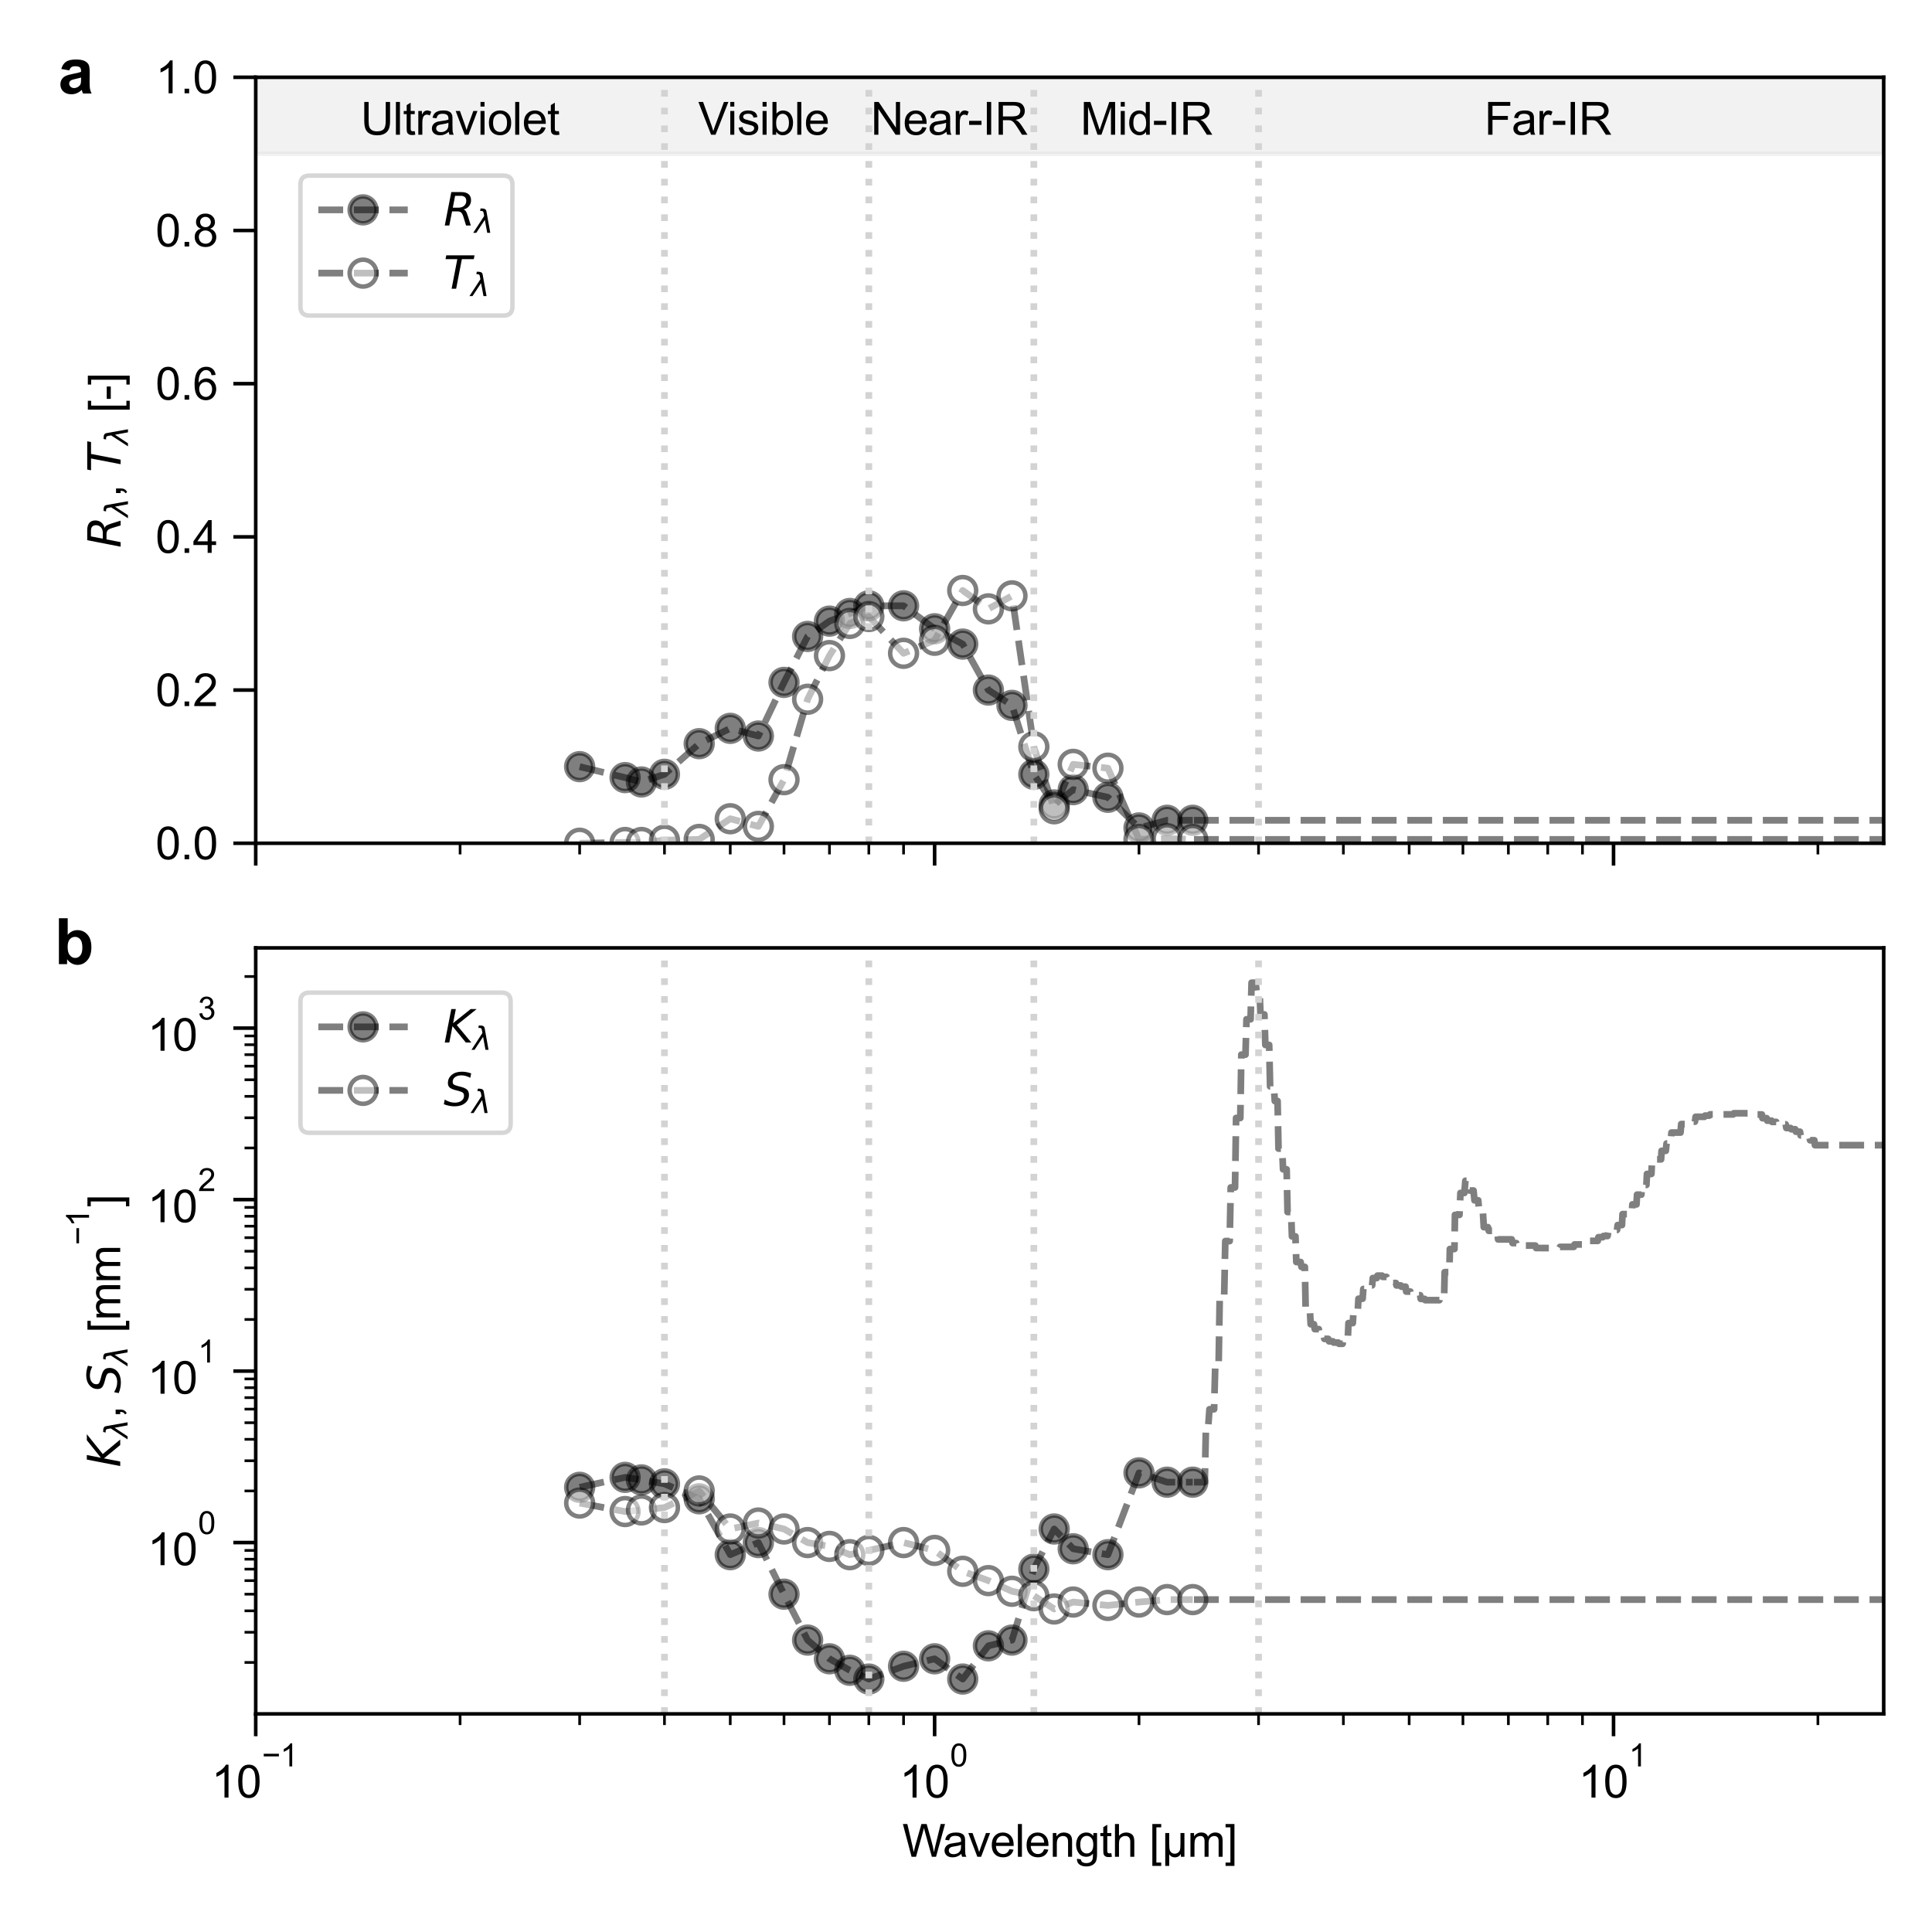 <?xml version="1.0" encoding="utf-8" standalone="no"?>
<!DOCTYPE svg PUBLIC "-//W3C//DTD SVG 1.1//EN"
  "http://www.w3.org/Graphics/SVG/1.1/DTD/svg11.dtd">
<svg xmlns:xlink="http://www.w3.org/1999/xlink" width="432pt" height="432pt" viewBox="0 0 432 432" xmlns="http://www.w3.org/2000/svg" version="1.1">
 <defs>
  <style type="text/css">*{stroke-linejoin: round; stroke-linecap: butt}</style>
 </defs>
 <g id="figure_1">
  <g id="patch_1">
   <path d="M 0 432 
L 432 432 
L 432 0 
L 0 0 
z
" style="fill: #ffffff"/>
  </g>
  <g id="axes_1">
   <g id="patch_2">
    <path d="M 57.18 188.553 
L 421.2 188.553 
L 421.2 17.28 
L 57.18 17.28 
z
" style="fill: #ffffff"/>
   </g>
   <g id="patch_3">
    <path d="M 57.18 34.407 
L 57.18 17.28 
L 421.2 17.28 
L 421.2 34.407 
z
" clip-path="url(#pf8d56162a0)" style="fill: #d3d3d3; opacity: 0.3; stroke: #d3d3d3; stroke-linejoin: miter"/>
   </g>
   <g id="matplotlib.axis_1">
    <g id="xtick_1">
     <g id="line2d_1">
      <defs>
       <path id="m84ba61f346" d="M 0 0 
L 0 5 
" style="stroke: #000000; stroke-width: 0.8"/>
      </defs>
      <g>
       <use xlink:href="#m84ba61f346" x="57.18" y="188.553" style="stroke: #000000; stroke-width: 0.8"/>
      </g>
     </g>
    </g>
    <g id="xtick_2">
     <g id="line2d_2">
      <g>
       <use xlink:href="#m84ba61f346" x="208.985" y="188.553" style="stroke: #000000; stroke-width: 0.8"/>
      </g>
     </g>
    </g>
    <g id="xtick_3">
     <g id="line2d_3">
      <g>
       <use xlink:href="#m84ba61f346" x="360.791" y="188.553" style="stroke: #000000; stroke-width: 0.8"/>
      </g>
     </g>
    </g>
    <g id="xtick_4">
     <g id="line2d_4">
      <defs>
       <path id="mb9852fb2fd" d="M 0 0 
L 0 2.5 
" style="stroke: #000000; stroke-width: 0.6"/>
      </defs>
      <g>
       <use xlink:href="#mb9852fb2fd" x="102.878" y="188.553" style="stroke: #000000; stroke-width: 0.6"/>
      </g>
     </g>
    </g>
    <g id="xtick_5">
     <g id="line2d_5">
      <g>
       <use xlink:href="#mb9852fb2fd" x="129.609" y="188.553" style="stroke: #000000; stroke-width: 0.6"/>
      </g>
     </g>
    </g>
    <g id="xtick_6">
     <g id="line2d_6">
      <g>
       <use xlink:href="#mb9852fb2fd" x="148.576" y="188.553" style="stroke: #000000; stroke-width: 0.6"/>
      </g>
     </g>
    </g>
    <g id="xtick_7">
     <g id="line2d_7">
      <g>
       <use xlink:href="#mb9852fb2fd" x="163.287" y="188.553" style="stroke: #000000; stroke-width: 0.6"/>
      </g>
     </g>
    </g>
    <g id="xtick_8">
     <g id="line2d_8">
      <g>
       <use xlink:href="#mb9852fb2fd" x="175.307" y="188.553" style="stroke: #000000; stroke-width: 0.6"/>
      </g>
     </g>
    </g>
    <g id="xtick_9">
     <g id="line2d_9">
      <g>
       <use xlink:href="#mb9852fb2fd" x="185.47" y="188.553" style="stroke: #000000; stroke-width: 0.6"/>
      </g>
     </g>
    </g>
    <g id="xtick_10">
     <g id="line2d_10">
      <g>
       <use xlink:href="#mb9852fb2fd" x="194.274" y="188.553" style="stroke: #000000; stroke-width: 0.6"/>
      </g>
     </g>
    </g>
    <g id="xtick_11">
     <g id="line2d_11">
      <g>
       <use xlink:href="#mb9852fb2fd" x="202.039" y="188.553" style="stroke: #000000; stroke-width: 0.6"/>
      </g>
     </g>
    </g>
    <g id="xtick_12">
     <g id="line2d_12">
      <g>
       <use xlink:href="#mb9852fb2fd" x="254.683" y="188.553" style="stroke: #000000; stroke-width: 0.6"/>
      </g>
     </g>
    </g>
    <g id="xtick_13">
     <g id="line2d_13">
      <g>
       <use xlink:href="#mb9852fb2fd" x="281.415" y="188.553" style="stroke: #000000; stroke-width: 0.6"/>
      </g>
     </g>
    </g>
    <g id="xtick_14">
     <g id="line2d_14">
      <g>
       <use xlink:href="#mb9852fb2fd" x="300.381" y="188.553" style="stroke: #000000; stroke-width: 0.6"/>
      </g>
     </g>
    </g>
    <g id="xtick_15">
     <g id="line2d_15">
      <g>
       <use xlink:href="#mb9852fb2fd" x="315.093" y="188.553" style="stroke: #000000; stroke-width: 0.6"/>
      </g>
     </g>
    </g>
    <g id="xtick_16">
     <g id="line2d_16">
      <g>
       <use xlink:href="#mb9852fb2fd" x="327.113" y="188.553" style="stroke: #000000; stroke-width: 0.6"/>
      </g>
     </g>
    </g>
    <g id="xtick_17">
     <g id="line2d_17">
      <g>
       <use xlink:href="#mb9852fb2fd" x="337.276" y="188.553" style="stroke: #000000; stroke-width: 0.6"/>
      </g>
     </g>
    </g>
    <g id="xtick_18">
     <g id="line2d_18">
      <g>
       <use xlink:href="#mb9852fb2fd" x="346.079" y="188.553" style="stroke: #000000; stroke-width: 0.6"/>
      </g>
     </g>
    </g>
    <g id="xtick_19">
     <g id="line2d_19">
      <g>
       <use xlink:href="#mb9852fb2fd" x="353.844" y="188.553" style="stroke: #000000; stroke-width: 0.6"/>
      </g>
     </g>
    </g>
    <g id="xtick_20">
     <g id="line2d_20">
      <g>
       <use xlink:href="#mb9852fb2fd" x="406.489" y="188.553" style="stroke: #000000; stroke-width: 0.6"/>
      </g>
     </g>
    </g>
   </g>
   <g id="matplotlib.axis_2">
    <g id="ytick_1">
     <g id="line2d_21">
      <defs>
       <path id="me7ad21e5b5" d="M 0 0 
L -5 0 
" style="stroke: #000000; stroke-width: 0.8"/>
      </defs>
      <g>
       <use xlink:href="#me7ad21e5b5" x="57.18" y="188.553" style="stroke: #000000; stroke-width: 0.8"/>
      </g>
     </g>
     <g id="text_1">
      <!-- 0.0 -->
      <g transform="translate(34.78 192.132) scale(0.1 -0.1)">
       <defs>
        <path id="ArialMT-30" d="M 266 2259 
Q 266 3072 433 3567 
Q 600 4063 929 4331 
Q 1259 4600 1759 4600 
Q 2128 4600 2406 4451 
Q 2684 4303 2865 4023 
Q 3047 3744 3150 3342 
Q 3253 2941 3253 2259 
Q 3253 1453 3087 958 
Q 2922 463 2592 192 
Q 2263 -78 1759 -78 
Q 1097 -78 719 397 
Q 266 969 266 2259 
z
M 844 2259 
Q 844 1131 1108 757 
Q 1372 384 1759 384 
Q 2147 384 2411 759 
Q 2675 1134 2675 2259 
Q 2675 3391 2411 3762 
Q 2147 4134 1753 4134 
Q 1366 4134 1134 3806 
Q 844 3388 844 2259 
z
" transform="scale(0.016)"/>
        <path id="ArialMT-2e" d="M 581 0 
L 581 641 
L 1222 641 
L 1222 0 
L 581 0 
z
" transform="scale(0.016)"/>
       </defs>
       <use xlink:href="#ArialMT-30"/>
       <use xlink:href="#ArialMT-2e" x="55.615"/>
       <use xlink:href="#ArialMT-30" x="83.398"/>
      </g>
     </g>
    </g>
    <g id="ytick_2">
     <g id="line2d_22">
      <g>
       <use xlink:href="#me7ad21e5b5" x="57.18" y="154.299" style="stroke: #000000; stroke-width: 0.8"/>
      </g>
     </g>
     <g id="text_2">
      <!-- 0.2 -->
      <g transform="translate(34.78 157.878) scale(0.1 -0.1)">
       <defs>
        <path id="ArialMT-32" d="M 3222 541 
L 3222 0 
L 194 0 
Q 188 203 259 391 
Q 375 700 629 1000 
Q 884 1300 1366 1694 
Q 2113 2306 2375 2664 
Q 2638 3022 2638 3341 
Q 2638 3675 2398 3904 
Q 2159 4134 1775 4134 
Q 1369 4134 1125 3890 
Q 881 3647 878 3216 
L 300 3275 
Q 359 3922 746 4261 
Q 1134 4600 1788 4600 
Q 2447 4600 2831 4234 
Q 3216 3869 3216 3328 
Q 3216 3053 3103 2787 
Q 2991 2522 2730 2228 
Q 2469 1934 1863 1422 
Q 1356 997 1212 845 
Q 1069 694 975 541 
L 3222 541 
z
" transform="scale(0.016)"/>
       </defs>
       <use xlink:href="#ArialMT-30"/>
       <use xlink:href="#ArialMT-2e" x="55.615"/>
       <use xlink:href="#ArialMT-32" x="83.398"/>
      </g>
     </g>
    </g>
    <g id="ytick_3">
     <g id="line2d_23">
      <g>
       <use xlink:href="#me7ad21e5b5" x="57.18" y="120.044" style="stroke: #000000; stroke-width: 0.8"/>
      </g>
     </g>
     <g id="text_3">
      <!-- 0.4 -->
      <g transform="translate(34.78 123.623) scale(0.1 -0.1)">
       <defs>
        <path id="ArialMT-34" d="M 2069 0 
L 2069 1097 
L 81 1097 
L 81 1613 
L 2172 4581 
L 2631 4581 
L 2631 1613 
L 3250 1613 
L 3250 1097 
L 2631 1097 
L 2631 0 
L 2069 0 
z
M 2069 1613 
L 2069 3678 
L 634 1613 
L 2069 1613 
z
" transform="scale(0.016)"/>
       </defs>
       <use xlink:href="#ArialMT-30"/>
       <use xlink:href="#ArialMT-2e" x="55.615"/>
       <use xlink:href="#ArialMT-34" x="83.398"/>
      </g>
     </g>
    </g>
    <g id="ytick_4">
     <g id="line2d_24">
      <g>
       <use xlink:href="#me7ad21e5b5" x="57.18" y="85.789" style="stroke: #000000; stroke-width: 0.8"/>
      </g>
     </g>
     <g id="text_4">
      <!-- 0.6 -->
      <g transform="translate(34.78 89.368) scale(0.1 -0.1)">
       <defs>
        <path id="ArialMT-36" d="M 3184 3459 
L 2625 3416 
Q 2550 3747 2413 3897 
Q 2184 4138 1850 4138 
Q 1581 4138 1378 3988 
Q 1113 3794 959 3422 
Q 806 3050 800 2363 
Q 1003 2672 1297 2822 
Q 1591 2972 1913 2972 
Q 2475 2972 2870 2558 
Q 3266 2144 3266 1488 
Q 3266 1056 3080 686 
Q 2894 316 2569 119 
Q 2244 -78 1831 -78 
Q 1128 -78 684 439 
Q 241 956 241 2144 
Q 241 3472 731 4075 
Q 1159 4600 1884 4600 
Q 2425 4600 2770 4297 
Q 3116 3994 3184 3459 
z
M 888 1484 
Q 888 1194 1011 928 
Q 1134 663 1356 523 
Q 1578 384 1822 384 
Q 2178 384 2434 671 
Q 2691 959 2691 1453 
Q 2691 1928 2437 2201 
Q 2184 2475 1800 2475 
Q 1419 2475 1153 2201 
Q 888 1928 888 1484 
z
" transform="scale(0.016)"/>
       </defs>
       <use xlink:href="#ArialMT-30"/>
       <use xlink:href="#ArialMT-2e" x="55.615"/>
       <use xlink:href="#ArialMT-36" x="83.398"/>
      </g>
     </g>
    </g>
    <g id="ytick_5">
     <g id="line2d_25">
      <g>
       <use xlink:href="#me7ad21e5b5" x="57.18" y="51.535" style="stroke: #000000; stroke-width: 0.8"/>
      </g>
     </g>
     <g id="text_5">
      <!-- 0.8 -->
      <g transform="translate(34.78 55.114) scale(0.1 -0.1)">
       <defs>
        <path id="ArialMT-38" d="M 1131 2484 
Q 781 2613 612 2850 
Q 444 3088 444 3419 
Q 444 3919 803 4259 
Q 1163 4600 1759 4600 
Q 2359 4600 2725 4251 
Q 3091 3903 3091 3403 
Q 3091 3084 2923 2848 
Q 2756 2613 2416 2484 
Q 2838 2347 3058 2040 
Q 3278 1734 3278 1309 
Q 3278 722 2862 322 
Q 2447 -78 1769 -78 
Q 1091 -78 675 323 
Q 259 725 259 1325 
Q 259 1772 486 2073 
Q 713 2375 1131 2484 
z
M 1019 3438 
Q 1019 3113 1228 2906 
Q 1438 2700 1772 2700 
Q 2097 2700 2305 2904 
Q 2513 3109 2513 3406 
Q 2513 3716 2298 3927 
Q 2084 4138 1766 4138 
Q 1444 4138 1231 3931 
Q 1019 3725 1019 3438 
z
M 838 1322 
Q 838 1081 952 856 
Q 1066 631 1291 507 
Q 1516 384 1775 384 
Q 2178 384 2440 643 
Q 2703 903 2703 1303 
Q 2703 1709 2433 1975 
Q 2163 2241 1756 2241 
Q 1359 2241 1098 1978 
Q 838 1716 838 1322 
z
" transform="scale(0.016)"/>
       </defs>
       <use xlink:href="#ArialMT-30"/>
       <use xlink:href="#ArialMT-2e" x="55.615"/>
       <use xlink:href="#ArialMT-38" x="83.398"/>
      </g>
     </g>
    </g>
    <g id="ytick_6">
     <g id="line2d_26">
      <g>
       <use xlink:href="#me7ad21e5b5" x="57.18" y="17.28" style="stroke: #000000; stroke-width: 0.8"/>
      </g>
     </g>
     <g id="text_6">
      <!-- 1.0 -->
      <g transform="translate(34.78 20.859) scale(0.1 -0.1)">
       <defs>
        <path id="ArialMT-31" d="M 2384 0 
L 1822 0 
L 1822 3584 
Q 1619 3391 1289 3197 
Q 959 3003 697 2906 
L 697 3450 
Q 1169 3672 1522 3987 
Q 1875 4303 2022 4600 
L 2384 4600 
L 2384 0 
z
" transform="scale(0.016)"/>
       </defs>
       <use xlink:href="#ArialMT-31"/>
       <use xlink:href="#ArialMT-2e" x="55.615"/>
       <use xlink:href="#ArialMT-30" x="83.398"/>
      </g>
     </g>
    </g>
    <g id="text_7">
     <!-- $R_λ$, $T_λ$ [-] -->
     <g transform="translate(26.98 122.517) rotate(-90) scale(0.1 -0.1)">
      <defs>
       <path id="DejaVuSans-Oblique-52" d="M 1613 4147 
L 1294 2491 
L 2106 2491 
Q 2584 2491 2879 2755 
Q 3175 3019 3175 3444 
Q 3175 3784 2976 3965 
Q 2778 4147 2406 4147 
L 1613 4147 
z
M 2772 2241 
Q 2972 2194 3105 2009 
Q 3238 1825 3413 1275 
L 3809 0 
L 3144 0 
L 2778 1197 
Q 2638 1659 2453 1815 
Q 2269 1972 1888 1972 
L 1191 1972 
L 806 0 
L 172 0 
L 1081 4666 
L 2503 4666 
Q 3150 4666 3495 4373 
Q 3841 4081 3841 3531 
Q 3841 3044 3547 2687 
Q 3253 2331 2772 2241 
z
" transform="scale(0.016)"/>
       <path id="DejaVuSans-Oblique-3bb" d="M 2350 4316 
L 3125 0 
L 2516 0 
L 2038 2588 
L 328 0 
L -281 0 
L 1903 3356 
L 1794 3975 
Q 1725 4369 1391 4369 
L 1091 4369 
L 1184 4863 
L 1550 4856 
Q 2253 4847 2350 4316 
z
" transform="scale(0.016)"/>
       <path id="ArialMT-2c" d="M 569 0 
L 569 641 
L 1209 641 
L 1209 0 
Q 1209 -353 1084 -570 
Q 959 -788 688 -906 
L 531 -666 
Q 709 -588 793 -436 
Q 878 -284 888 0 
L 569 0 
z
" transform="scale(0.016)"/>
       <path id="ArialMT-20" transform="scale(0.016)"/>
       <path id="DejaVuSans-Oblique-54" d="M 378 4666 
L 4325 4666 
L 4225 4134 
L 2559 4134 
L 1759 0 
L 1125 0 
L 1925 4134 
L 275 4134 
L 378 4666 
z
" transform="scale(0.016)"/>
       <path id="ArialMT-5b" d="M 434 -1272 
L 434 4581 
L 1675 4581 
L 1675 4116 
L 997 4116 
L 997 -806 
L 1675 -806 
L 1675 -1272 
L 434 -1272 
z
" transform="scale(0.016)"/>
       <path id="ArialMT-2d" d="M 203 1375 
L 203 1941 
L 1931 1941 
L 1931 1375 
L 203 1375 
z
" transform="scale(0.016)"/>
       <path id="ArialMT-5d" d="M 1363 -1272 
L 122 -1272 
L 122 -806 
L 800 -806 
L 800 4116 
L 122 4116 
L 122 4581 
L 1363 4581 
L 1363 -1272 
z
" transform="scale(0.016)"/>
      </defs>
      <use xlink:href="#DejaVuSans-Oblique-52" transform="translate(0 0.094)"/>
      <use xlink:href="#DejaVuSans-Oblique-3bb" transform="translate(69.482 -16.312) scale(0.7)"/>
      <use xlink:href="#ArialMT-2c" transform="translate(113.643 0.094)"/>
      <use xlink:href="#ArialMT-20" transform="translate(141.426 0.094)"/>
      <use xlink:href="#DejaVuSans-Oblique-54" transform="translate(169.209 0.094)"/>
      <use xlink:href="#DejaVuSans-Oblique-3bb" transform="translate(230.293 -16.312) scale(0.7)"/>
      <use xlink:href="#ArialMT-20" transform="translate(274.453 0.094)"/>
      <use xlink:href="#ArialMT-5b" transform="translate(302.236 0.094)"/>
      <use xlink:href="#ArialMT-2d" transform="translate(330.02 0.094)"/>
      <use xlink:href="#ArialMT-5d" transform="translate(363.32 0.094)"/>
     </g>
    </g>
   </g>
   <g id="line2d_27">
    <path d="M 129.609 171.426 
L 139.772 173.875 
L 143.436 174.851 
L 148.576 173.139 
L 156.341 166.288 
L 163.287 162.862 
L 169.571 164.575 
L 175.307 152.586 
L 180.584 142.31 
L 185.47 138.884 
L 190.019 137.171 
L 194.274 135.459 
L 202.039 135.459 
L 208.985 140.597 
L 215.269 144.022 
L 221.005 154.299 
L 226.282 157.724 
L 231.168 173.139 
L 235.717 179.99 
L 239.972 176.564 
L 247.737 178.277 
L 254.683 185.128 
L 260.967 183.415 
L 266.703 183.415 
" clip-path="url(#pf8d56162a0)" style="fill: none; stroke-dasharray: 5.55,2.4; stroke-dashoffset: 0; stroke: #000000; stroke-opacity: 0.5; stroke-width: 1.5"/>
    <defs>
     <path id="ma96467fcec" d="M 0 3 
C 0.796 3 1.559 2.684 2.121 2.121 
C 2.684 1.559 3 0.796 3 0 
C 3 -0.796 2.684 -1.559 2.121 -2.121 
C 1.559 -2.684 0.796 -3 0 -3 
C -0.796 -3 -1.559 -2.684 -2.121 -2.121 
C -2.684 -1.559 -3 -0.796 -3 0 
C -3 0.796 -2.684 1.559 -2.121 2.121 
C -1.559 2.684 -0.796 3 0 3 
z
" style="stroke: #000000; stroke-opacity: 0.5"/>
    </defs>
    <g clip-path="url(#pf8d56162a0)">
     <use xlink:href="#ma96467fcec" x="129.609" y="171.426" style="fill-opacity: 0.5; stroke: #000000; stroke-opacity: 0.5"/>
     <use xlink:href="#ma96467fcec" x="139.772" y="173.875" style="fill-opacity: 0.5; stroke: #000000; stroke-opacity: 0.5"/>
     <use xlink:href="#ma96467fcec" x="143.436" y="174.851" style="fill-opacity: 0.5; stroke: #000000; stroke-opacity: 0.5"/>
     <use xlink:href="#ma96467fcec" x="148.576" y="173.139" style="fill-opacity: 0.5; stroke: #000000; stroke-opacity: 0.5"/>
     <use xlink:href="#ma96467fcec" x="156.341" y="166.288" style="fill-opacity: 0.5; stroke: #000000; stroke-opacity: 0.5"/>
     <use xlink:href="#ma96467fcec" x="163.287" y="162.862" style="fill-opacity: 0.5; stroke: #000000; stroke-opacity: 0.5"/>
     <use xlink:href="#ma96467fcec" x="169.571" y="164.575" style="fill-opacity: 0.5; stroke: #000000; stroke-opacity: 0.5"/>
     <use xlink:href="#ma96467fcec" x="175.307" y="152.586" style="fill-opacity: 0.5; stroke: #000000; stroke-opacity: 0.5"/>
     <use xlink:href="#ma96467fcec" x="180.584" y="142.31" style="fill-opacity: 0.5; stroke: #000000; stroke-opacity: 0.5"/>
     <use xlink:href="#ma96467fcec" x="185.47" y="138.884" style="fill-opacity: 0.5; stroke: #000000; stroke-opacity: 0.5"/>
     <use xlink:href="#ma96467fcec" x="190.019" y="137.171" style="fill-opacity: 0.5; stroke: #000000; stroke-opacity: 0.5"/>
     <use xlink:href="#ma96467fcec" x="194.274" y="135.459" style="fill-opacity: 0.5; stroke: #000000; stroke-opacity: 0.5"/>
     <use xlink:href="#ma96467fcec" x="202.039" y="135.459" style="fill-opacity: 0.5; stroke: #000000; stroke-opacity: 0.5"/>
     <use xlink:href="#ma96467fcec" x="208.985" y="140.597" style="fill-opacity: 0.5; stroke: #000000; stroke-opacity: 0.5"/>
     <use xlink:href="#ma96467fcec" x="215.269" y="144.022" style="fill-opacity: 0.5; stroke: #000000; stroke-opacity: 0.5"/>
     <use xlink:href="#ma96467fcec" x="221.005" y="154.299" style="fill-opacity: 0.5; stroke: #000000; stroke-opacity: 0.5"/>
     <use xlink:href="#ma96467fcec" x="226.282" y="157.724" style="fill-opacity: 0.5; stroke: #000000; stroke-opacity: 0.5"/>
     <use xlink:href="#ma96467fcec" x="231.168" y="173.139" style="fill-opacity: 0.5; stroke: #000000; stroke-opacity: 0.5"/>
     <use xlink:href="#ma96467fcec" x="235.717" y="179.99" style="fill-opacity: 0.5; stroke: #000000; stroke-opacity: 0.5"/>
     <use xlink:href="#ma96467fcec" x="239.972" y="176.564" style="fill-opacity: 0.5; stroke: #000000; stroke-opacity: 0.5"/>
     <use xlink:href="#ma96467fcec" x="247.737" y="178.277" style="fill-opacity: 0.5; stroke: #000000; stroke-opacity: 0.5"/>
     <use xlink:href="#ma96467fcec" x="254.683" y="185.128" style="fill-opacity: 0.5; stroke: #000000; stroke-opacity: 0.5"/>
     <use xlink:href="#ma96467fcec" x="260.967" y="183.415" style="fill-opacity: 0.5; stroke: #000000; stroke-opacity: 0.5"/>
     <use xlink:href="#ma96467fcec" x="266.703" y="183.415" style="fill-opacity: 0.5; stroke: #000000; stroke-opacity: 0.5"/>
    </g>
   </g>
   <g id="line2d_28">
    <path d="M 129.609 188.553 
L 139.772 188.382 
L 143.436 188.382 
L 148.576 187.868 
L 156.341 187.697 
L 163.287 183.073 
L 169.571 184.785 
L 175.307 174.338 
L 180.584 156.354 
L 185.47 146.591 
L 190.019 139.398 
L 194.274 137.856 
L 202.039 146.078 
L 208.985 143.166 
L 215.269 132.033 
L 221.005 136.144 
L 226.282 133.232 
L 231.168 166.973 
L 235.717 180.846 
L 239.972 170.912 
L 247.737 171.769 
L 254.683 187.697 
L 260.967 187.526 
L 266.703 187.697 
" clip-path="url(#pf8d56162a0)" style="fill: none; stroke-dasharray: 5.55,2.4; stroke-dashoffset: 0; stroke: #000000; stroke-opacity: 0.5; stroke-width: 1.5"/>
    <defs>
     <path id="md88687732b" d="M 0 3 
C 0.796 3 1.559 2.684 2.121 2.121 
C 2.684 1.559 3 0.796 3 0 
C 3 -0.796 2.684 -1.559 2.121 -2.121 
C 1.559 -2.684 0.796 -3 0 -3 
C -0.796 -3 -1.559 -2.684 -2.121 -2.121 
C -2.684 -1.559 -3 -0.796 -3 0 
C -3 0.796 -2.684 1.559 -2.121 2.121 
C -1.559 2.684 -0.796 3 0 3 
z
" style="stroke: #000000; stroke-opacity: 0.5"/>
    </defs>
    <g clip-path="url(#pf8d56162a0)">
     <use xlink:href="#md88687732b" x="129.609" y="188.553" style="fill: #ffffff; fill-opacity: 0.5; stroke: #000000; stroke-opacity: 0.5"/>
     <use xlink:href="#md88687732b" x="139.772" y="188.382" style="fill: #ffffff; fill-opacity: 0.5; stroke: #000000; stroke-opacity: 0.5"/>
     <use xlink:href="#md88687732b" x="143.436" y="188.382" style="fill: #ffffff; fill-opacity: 0.5; stroke: #000000; stroke-opacity: 0.5"/>
     <use xlink:href="#md88687732b" x="148.576" y="187.868" style="fill: #ffffff; fill-opacity: 0.5; stroke: #000000; stroke-opacity: 0.5"/>
     <use xlink:href="#md88687732b" x="156.341" y="187.697" style="fill: #ffffff; fill-opacity: 0.5; stroke: #000000; stroke-opacity: 0.5"/>
     <use xlink:href="#md88687732b" x="163.287" y="183.073" style="fill: #ffffff; fill-opacity: 0.5; stroke: #000000; stroke-opacity: 0.5"/>
     <use xlink:href="#md88687732b" x="169.571" y="184.785" style="fill: #ffffff; fill-opacity: 0.5; stroke: #000000; stroke-opacity: 0.5"/>
     <use xlink:href="#md88687732b" x="175.307" y="174.338" style="fill: #ffffff; fill-opacity: 0.5; stroke: #000000; stroke-opacity: 0.5"/>
     <use xlink:href="#md88687732b" x="180.584" y="156.354" style="fill: #ffffff; fill-opacity: 0.5; stroke: #000000; stroke-opacity: 0.5"/>
     <use xlink:href="#md88687732b" x="185.47" y="146.591" style="fill: #ffffff; fill-opacity: 0.5; stroke: #000000; stroke-opacity: 0.5"/>
     <use xlink:href="#md88687732b" x="190.019" y="139.398" style="fill: #ffffff; fill-opacity: 0.5; stroke: #000000; stroke-opacity: 0.5"/>
     <use xlink:href="#md88687732b" x="194.274" y="137.856" style="fill: #ffffff; fill-opacity: 0.5; stroke: #000000; stroke-opacity: 0.5"/>
     <use xlink:href="#md88687732b" x="202.039" y="146.078" style="fill: #ffffff; fill-opacity: 0.5; stroke: #000000; stroke-opacity: 0.5"/>
     <use xlink:href="#md88687732b" x="208.985" y="143.166" style="fill: #ffffff; fill-opacity: 0.5; stroke: #000000; stroke-opacity: 0.5"/>
     <use xlink:href="#md88687732b" x="215.269" y="132.033" style="fill: #ffffff; fill-opacity: 0.5; stroke: #000000; stroke-opacity: 0.5"/>
     <use xlink:href="#md88687732b" x="221.005" y="136.144" style="fill: #ffffff; fill-opacity: 0.5; stroke: #000000; stroke-opacity: 0.5"/>
     <use xlink:href="#md88687732b" x="226.282" y="133.232" style="fill: #ffffff; fill-opacity: 0.5; stroke: #000000; stroke-opacity: 0.5"/>
     <use xlink:href="#md88687732b" x="231.168" y="166.973" style="fill: #ffffff; fill-opacity: 0.5; stroke: #000000; stroke-opacity: 0.5"/>
     <use xlink:href="#md88687732b" x="235.717" y="180.846" style="fill: #ffffff; fill-opacity: 0.5; stroke: #000000; stroke-opacity: 0.5"/>
     <use xlink:href="#md88687732b" x="239.972" y="170.912" style="fill: #ffffff; fill-opacity: 0.5; stroke: #000000; stroke-opacity: 0.5"/>
     <use xlink:href="#md88687732b" x="247.737" y="171.769" style="fill: #ffffff; fill-opacity: 0.5; stroke: #000000; stroke-opacity: 0.5"/>
     <use xlink:href="#md88687732b" x="254.683" y="187.697" style="fill: #ffffff; fill-opacity: 0.5; stroke: #000000; stroke-opacity: 0.5"/>
     <use xlink:href="#md88687732b" x="260.967" y="187.526" style="fill: #ffffff; fill-opacity: 0.5; stroke: #000000; stroke-opacity: 0.5"/>
     <use xlink:href="#md88687732b" x="266.703" y="187.697" style="fill: #ffffff; fill-opacity: 0.5; stroke: #000000; stroke-opacity: 0.5"/>
    </g>
   </g>
   <g id="line2d_29">
    <path d="M 266.977 183.415 
L 421.226 183.415 
L 421.226 183.415 
" clip-path="url(#pf8d56162a0)" style="fill: none; stroke-dasharray: 5.55,2.4; stroke-dashoffset: 0; stroke: #000000; stroke-opacity: 0.5; stroke-width: 1.5"/>
   </g>
   <g id="line2d_30">
    <path d="M 266.977 187.697 
L 421.226 187.697 
L 421.226 187.697 
" clip-path="url(#pf8d56162a0)" style="fill: none; stroke-dasharray: 5.55,2.4; stroke-dashoffset: 0; stroke: #000000; stroke-opacity: 0.5; stroke-width: 1.5"/>
   </g>
   <g id="line2d_31">
    <path d="M 148.576 188.553 
L 148.576 17.28 
" clip-path="url(#pf8d56162a0)" style="fill: none; stroke-dasharray: 1.5,2.475; stroke-dashoffset: 0; stroke: #d3d3d3; stroke-width: 1.5"/>
   </g>
   <g id="line2d_32">
    <path d="M 194.274 188.553 
L 194.274 17.28 
" clip-path="url(#pf8d56162a0)" style="fill: none; stroke-dasharray: 1.5,2.475; stroke-dashoffset: 0; stroke: #d3d3d3; stroke-width: 1.5"/>
   </g>
   <g id="line2d_33">
    <path d="M 231.168 188.553 
L 231.168 17.28 
" clip-path="url(#pf8d56162a0)" style="fill: none; stroke-dasharray: 1.5,2.475; stroke-dashoffset: 0; stroke: #d3d3d3; stroke-width: 1.5"/>
   </g>
   <g id="line2d_34">
    <path d="M 281.415 188.553 
L 281.415 17.28 
" clip-path="url(#pf8d56162a0)" style="fill: none; stroke-dasharray: 1.5,2.475; stroke-dashoffset: 0; stroke: #d3d3d3; stroke-width: 1.5"/>
   </g>
   <g id="patch_4">
    <path d="M 57.18 188.553 
L 57.18 17.28 
" style="fill: none; stroke: #000000; stroke-width: 0.8; stroke-linejoin: miter; stroke-linecap: square"/>
   </g>
   <g id="patch_5">
    <path d="M 421.2 188.553 
L 421.2 17.28 
" style="fill: none; stroke: #000000; stroke-width: 0.8; stroke-linejoin: miter; stroke-linecap: square"/>
   </g>
   <g id="patch_6">
    <path d="M 57.18 188.553 
L 421.2 188.553 
" style="fill: none; stroke: #000000; stroke-width: 0.8; stroke-linejoin: miter; stroke-linecap: square"/>
   </g>
   <g id="patch_7">
    <path d="M 57.18 17.28 
L 421.2 17.28 
" style="fill: none; stroke: #000000; stroke-width: 0.8; stroke-linejoin: miter; stroke-linecap: square"/>
   </g>
   <g id="text_8">
    <!-- Ultraviolet -->
    <g transform="translate(80.649 30.125) scale(0.1 -0.1)">
     <defs>
      <path id="ArialMT-55" d="M 3500 4581 
L 4106 4581 
L 4106 1934 
Q 4106 1244 3950 837 
Q 3794 431 3386 176 
Q 2978 -78 2316 -78 
Q 1672 -78 1262 144 
Q 853 366 678 786 
Q 503 1206 503 1934 
L 503 4581 
L 1109 4581 
L 1109 1938 
Q 1109 1341 1220 1058 
Q 1331 775 1601 622 
Q 1872 469 2263 469 
Q 2931 469 3215 772 
Q 3500 1075 3500 1938 
L 3500 4581 
z
" transform="scale(0.016)"/>
      <path id="ArialMT-6c" d="M 409 0 
L 409 4581 
L 972 4581 
L 972 0 
L 409 0 
z
" transform="scale(0.016)"/>
      <path id="ArialMT-74" d="M 1650 503 
L 1731 6 
Q 1494 -44 1306 -44 
Q 1000 -44 831 53 
Q 663 150 594 308 
Q 525 466 525 972 
L 525 2881 
L 113 2881 
L 113 3319 
L 525 3319 
L 525 4141 
L 1084 4478 
L 1084 3319 
L 1650 3319 
L 1650 2881 
L 1084 2881 
L 1084 941 
Q 1084 700 1114 631 
Q 1144 563 1211 522 
Q 1278 481 1403 481 
Q 1497 481 1650 503 
z
" transform="scale(0.016)"/>
      <path id="ArialMT-72" d="M 416 0 
L 416 3319 
L 922 3319 
L 922 2816 
Q 1116 3169 1280 3281 
Q 1444 3394 1641 3394 
Q 1925 3394 2219 3213 
L 2025 2691 
Q 1819 2813 1613 2813 
Q 1428 2813 1281 2702 
Q 1134 2591 1072 2394 
Q 978 2094 978 1738 
L 978 0 
L 416 0 
z
" transform="scale(0.016)"/>
      <path id="ArialMT-61" d="M 2588 409 
Q 2275 144 1986 34 
Q 1697 -75 1366 -75 
Q 819 -75 525 192 
Q 231 459 231 875 
Q 231 1119 342 1320 
Q 453 1522 633 1644 
Q 813 1766 1038 1828 
Q 1203 1872 1538 1913 
Q 2219 1994 2541 2106 
Q 2544 2222 2544 2253 
Q 2544 2597 2384 2738 
Q 2169 2928 1744 2928 
Q 1347 2928 1158 2789 
Q 969 2650 878 2297 
L 328 2372 
Q 403 2725 575 2942 
Q 747 3159 1072 3276 
Q 1397 3394 1825 3394 
Q 2250 3394 2515 3294 
Q 2781 3194 2906 3042 
Q 3031 2891 3081 2659 
Q 3109 2516 3109 2141 
L 3109 1391 
Q 3109 606 3145 398 
Q 3181 191 3288 0 
L 2700 0 
Q 2613 175 2588 409 
z
M 2541 1666 
Q 2234 1541 1622 1453 
Q 1275 1403 1131 1340 
Q 988 1278 909 1158 
Q 831 1038 831 891 
Q 831 666 1001 516 
Q 1172 366 1500 366 
Q 1825 366 2078 508 
Q 2331 650 2450 897 
Q 2541 1088 2541 1459 
L 2541 1666 
z
" transform="scale(0.016)"/>
      <path id="ArialMT-76" d="M 1344 0 
L 81 3319 
L 675 3319 
L 1388 1331 
Q 1503 1009 1600 663 
Q 1675 925 1809 1294 
L 2547 3319 
L 3125 3319 
L 1869 0 
L 1344 0 
z
" transform="scale(0.016)"/>
      <path id="ArialMT-69" d="M 425 3934 
L 425 4581 
L 988 4581 
L 988 3934 
L 425 3934 
z
M 425 0 
L 425 3319 
L 988 3319 
L 988 0 
L 425 0 
z
" transform="scale(0.016)"/>
      <path id="ArialMT-6f" d="M 213 1659 
Q 213 2581 725 3025 
Q 1153 3394 1769 3394 
Q 2453 3394 2887 2945 
Q 3322 2497 3322 1706 
Q 3322 1066 3130 698 
Q 2938 331 2570 128 
Q 2203 -75 1769 -75 
Q 1072 -75 642 372 
Q 213 819 213 1659 
z
M 791 1659 
Q 791 1022 1069 705 
Q 1347 388 1769 388 
Q 2188 388 2466 706 
Q 2744 1025 2744 1678 
Q 2744 2294 2464 2611 
Q 2184 2928 1769 2928 
Q 1347 2928 1069 2612 
Q 791 2297 791 1659 
z
" transform="scale(0.016)"/>
      <path id="ArialMT-65" d="M 2694 1069 
L 3275 997 
Q 3138 488 2766 206 
Q 2394 -75 1816 -75 
Q 1088 -75 661 373 
Q 234 822 234 1631 
Q 234 2469 665 2931 
Q 1097 3394 1784 3394 
Q 2450 3394 2872 2941 
Q 3294 2488 3294 1666 
Q 3294 1616 3291 1516 
L 816 1516 
Q 847 969 1125 678 
Q 1403 388 1819 388 
Q 2128 388 2347 550 
Q 2566 713 2694 1069 
z
M 847 1978 
L 2700 1978 
Q 2663 2397 2488 2606 
Q 2219 2931 1791 2931 
Q 1403 2931 1139 2672 
Q 875 2413 847 1978 
z
" transform="scale(0.016)"/>
     </defs>
     <use xlink:href="#ArialMT-55"/>
     <use xlink:href="#ArialMT-6c" x="72.217"/>
     <use xlink:href="#ArialMT-74" x="94.434"/>
     <use xlink:href="#ArialMT-72" x="122.217"/>
     <use xlink:href="#ArialMT-61" x="155.518"/>
     <use xlink:href="#ArialMT-76" x="211.133"/>
     <use xlink:href="#ArialMT-69" x="261.133"/>
     <use xlink:href="#ArialMT-6f" x="283.35"/>
     <use xlink:href="#ArialMT-6c" x="338.965"/>
     <use xlink:href="#ArialMT-65" x="361.182"/>
     <use xlink:href="#ArialMT-74" x="416.797"/>
    </g>
   </g>
   <g id="text_9">
    <!-- Visible -->
    <g transform="translate(156.117 30.125) scale(0.1 -0.1)">
     <defs>
      <path id="ArialMT-56" d="M 1803 0 
L 28 4581 
L 684 4581 
L 1875 1253 
Q 2019 853 2116 503 
Q 2222 878 2363 1253 
L 3600 4581 
L 4219 4581 
L 2425 0 
L 1803 0 
z
" transform="scale(0.016)"/>
      <path id="ArialMT-73" d="M 197 991 
L 753 1078 
Q 800 744 1014 566 
Q 1228 388 1613 388 
Q 2000 388 2187 545 
Q 2375 703 2375 916 
Q 2375 1106 2209 1216 
Q 2094 1291 1634 1406 
Q 1016 1563 777 1677 
Q 538 1791 414 1992 
Q 291 2194 291 2438 
Q 291 2659 392 2848 
Q 494 3038 669 3163 
Q 800 3259 1026 3326 
Q 1253 3394 1513 3394 
Q 1903 3394 2198 3281 
Q 2494 3169 2634 2976 
Q 2775 2784 2828 2463 
L 2278 2388 
Q 2241 2644 2061 2787 
Q 1881 2931 1553 2931 
Q 1166 2931 1000 2803 
Q 834 2675 834 2503 
Q 834 2394 903 2306 
Q 972 2216 1119 2156 
Q 1203 2125 1616 2013 
Q 2213 1853 2448 1751 
Q 2684 1650 2818 1456 
Q 2953 1263 2953 975 
Q 2953 694 2789 445 
Q 2625 197 2315 61 
Q 2006 -75 1616 -75 
Q 969 -75 630 194 
Q 291 463 197 991 
z
" transform="scale(0.016)"/>
      <path id="ArialMT-62" d="M 941 0 
L 419 0 
L 419 4581 
L 981 4581 
L 981 2947 
Q 1338 3394 1891 3394 
Q 2197 3394 2470 3270 
Q 2744 3147 2920 2923 
Q 3097 2700 3197 2384 
Q 3297 2069 3297 1709 
Q 3297 856 2875 390 
Q 2453 -75 1863 -75 
Q 1275 -75 941 416 
L 941 0 
z
M 934 1684 
Q 934 1088 1097 822 
Q 1363 388 1816 388 
Q 2184 388 2453 708 
Q 2722 1028 2722 1663 
Q 2722 2313 2464 2622 
Q 2206 2931 1841 2931 
Q 1472 2931 1203 2611 
Q 934 2291 934 1684 
z
" transform="scale(0.016)"/>
     </defs>
     <use xlink:href="#ArialMT-56"/>
     <use xlink:href="#ArialMT-69" x="64.949"/>
     <use xlink:href="#ArialMT-73" x="87.166"/>
     <use xlink:href="#ArialMT-69" x="137.166"/>
     <use xlink:href="#ArialMT-62" x="159.383"/>
     <use xlink:href="#ArialMT-6c" x="214.998"/>
     <use xlink:href="#ArialMT-65" x="237.215"/>
    </g>
   </g>
   <g id="text_10">
    <!-- Near-IR -->
    <g transform="translate(194.7 30.125) scale(0.1 -0.1)">
     <defs>
      <path id="ArialMT-4e" d="M 488 0 
L 488 4581 
L 1109 4581 
L 3516 984 
L 3516 4581 
L 4097 4581 
L 4097 0 
L 3475 0 
L 1069 3600 
L 1069 0 
L 488 0 
z
" transform="scale(0.016)"/>
      <path id="ArialMT-49" d="M 597 0 
L 597 4581 
L 1203 4581 
L 1203 0 
L 597 0 
z
" transform="scale(0.016)"/>
      <path id="ArialMT-52" d="M 503 0 
L 503 4581 
L 2534 4581 
Q 3147 4581 3465 4457 
Q 3784 4334 3975 4021 
Q 4166 3709 4166 3331 
Q 4166 2844 3850 2509 
Q 3534 2175 2875 2084 
Q 3116 1969 3241 1856 
Q 3506 1613 3744 1247 
L 4541 0 
L 3778 0 
L 3172 953 
Q 2906 1366 2734 1584 
Q 2563 1803 2427 1890 
Q 2291 1978 2150 2013 
Q 2047 2034 1813 2034 
L 1109 2034 
L 1109 0 
L 503 0 
z
M 1109 2559 
L 2413 2559 
Q 2828 2559 3062 2645 
Q 3297 2731 3419 2920 
Q 3541 3109 3541 3331 
Q 3541 3656 3305 3865 
Q 3069 4075 2559 4075 
L 1109 4075 
L 1109 2559 
z
" transform="scale(0.016)"/>
     </defs>
     <use xlink:href="#ArialMT-4e"/>
     <use xlink:href="#ArialMT-65" x="72.217"/>
     <use xlink:href="#ArialMT-61" x="127.832"/>
     <use xlink:href="#ArialMT-72" x="183.447"/>
     <use xlink:href="#ArialMT-2d" x="216.748"/>
     <use xlink:href="#ArialMT-49" x="250.049"/>
     <use xlink:href="#ArialMT-52" x="277.832"/>
    </g>
   </g>
   <g id="text_11">
    <!-- Mid-IR -->
    <g transform="translate(241.59 30.125) scale(0.1 -0.1)">
     <defs>
      <path id="ArialMT-4d" d="M 475 0 
L 475 4581 
L 1388 4581 
L 2472 1338 
Q 2622 884 2691 659 
Q 2769 909 2934 1394 
L 4031 4581 
L 4847 4581 
L 4847 0 
L 4263 0 
L 4263 3834 
L 2931 0 
L 2384 0 
L 1059 3900 
L 1059 0 
L 475 0 
z
" transform="scale(0.016)"/>
      <path id="ArialMT-64" d="M 2575 0 
L 2575 419 
Q 2259 -75 1647 -75 
Q 1250 -75 917 144 
Q 584 363 401 755 
Q 219 1147 219 1656 
Q 219 2153 384 2558 
Q 550 2963 881 3178 
Q 1213 3394 1622 3394 
Q 1922 3394 2156 3267 
Q 2391 3141 2538 2938 
L 2538 4581 
L 3097 4581 
L 3097 0 
L 2575 0 
z
M 797 1656 
Q 797 1019 1065 703 
Q 1334 388 1700 388 
Q 2069 388 2326 689 
Q 2584 991 2584 1609 
Q 2584 2291 2321 2609 
Q 2059 2928 1675 2928 
Q 1300 2928 1048 2622 
Q 797 2316 797 1656 
z
" transform="scale(0.016)"/>
     </defs>
     <use xlink:href="#ArialMT-4d"/>
     <use xlink:href="#ArialMT-69" x="83.301"/>
     <use xlink:href="#ArialMT-64" x="105.518"/>
     <use xlink:href="#ArialMT-2d" x="161.133"/>
     <use xlink:href="#ArialMT-49" x="194.434"/>
     <use xlink:href="#ArialMT-52" x="222.217"/>
    </g>
   </g>
   <g id="text_12">
    <!-- Far-IR -->
    <g transform="translate(331.915 30.125) scale(0.1 -0.1)">
     <defs>
      <path id="ArialMT-46" d="M 525 0 
L 525 4581 
L 3616 4581 
L 3616 4041 
L 1131 4041 
L 1131 2622 
L 3281 2622 
L 3281 2081 
L 1131 2081 
L 1131 0 
L 525 0 
z
" transform="scale(0.016)"/>
     </defs>
     <use xlink:href="#ArialMT-46"/>
     <use xlink:href="#ArialMT-61" x="61.084"/>
     <use xlink:href="#ArialMT-72" x="116.699"/>
     <use xlink:href="#ArialMT-2d" x="150"/>
     <use xlink:href="#ArialMT-49" x="183.301"/>
     <use xlink:href="#ArialMT-52" x="211.084"/>
    </g>
   </g>
   <g id="text_13">
    <!-- a -->
    <g transform="translate(12.992 20.909) scale(0.14 -0.14)">
     <defs>
      <path id="Arial-BoldMT-61" d="M 1116 2306 
L 319 2450 
Q 453 2931 781 3162 
Q 1109 3394 1756 3394 
Q 2344 3394 2631 3255 
Q 2919 3116 3036 2902 
Q 3153 2688 3153 2116 
L 3144 1091 
Q 3144 653 3186 445 
Q 3228 238 3344 0 
L 2475 0 
Q 2441 88 2391 259 
Q 2369 338 2359 363 
Q 2134 144 1878 34 
Q 1622 -75 1331 -75 
Q 819 -75 523 203 
Q 228 481 228 906 
Q 228 1188 362 1408 
Q 497 1628 739 1745 
Q 981 1863 1438 1950 
Q 2053 2066 2291 2166 
L 2291 2253 
Q 2291 2506 2166 2614 
Q 2041 2722 1694 2722 
Q 1459 2722 1328 2630 
Q 1197 2538 1116 2306 
z
M 2291 1594 
Q 2122 1538 1756 1459 
Q 1391 1381 1278 1306 
Q 1106 1184 1106 997 
Q 1106 813 1243 678 
Q 1381 544 1594 544 
Q 1831 544 2047 700 
Q 2206 819 2256 991 
Q 2291 1103 2291 1419 
L 2291 1594 
z
" transform="scale(0.016)"/>
     </defs>
     <use xlink:href="#Arial-BoldMT-61"/>
    </g>
   </g>
   <g id="legend_1">
    <g id="patch_8">
     <path d="M 69.18 70.56 
L 112.58 70.56 
Q 114.58 70.56 114.58 68.56 
L 114.58 41.269 
Q 114.58 39.269 112.58 39.269 
L 69.18 39.269 
Q 67.18 39.269 67.18 41.269 
L 67.18 68.56 
Q 67.18 70.56 69.18 70.56 
z
" style="fill: #ffffff; opacity: 0.8; stroke: #cccccc; stroke-linejoin: miter"/>
    </g>
    <g id="line2d_35">
     <path d="M 71.18 46.927 
L 81.18 46.927 
L 91.18 46.927 
" style="fill: none; stroke-dasharray: 5.55,2.4; stroke-dashoffset: 0; stroke: #000000; stroke-opacity: 0.5; stroke-width: 1.5"/>
     <g>
      <use xlink:href="#ma96467fcec" x="81.18" y="46.927" style="fill-opacity: 0.5; stroke: #000000; stroke-opacity: 0.5"/>
     </g>
    </g>
    <g id="text_14">
     <!-- $R_λ$ -->
     <g transform="translate(99.18 50.427) scale(0.1 -0.1)">
      <use xlink:href="#DejaVuSans-Oblique-52" transform="translate(0 0.094)"/>
      <use xlink:href="#DejaVuSans-Oblique-3bb" transform="translate(69.482 -16.312) scale(0.7)"/>
     </g>
    </g>
    <g id="line2d_36">
     <path d="M 71.18 61.072 
L 81.18 61.072 
L 91.18 61.072 
" style="fill: none; stroke-dasharray: 5.55,2.4; stroke-dashoffset: 0; stroke: #000000; stroke-opacity: 0.5; stroke-width: 1.5"/>
     <g>
      <use xlink:href="#md88687732b" x="81.18" y="61.072" style="fill: #ffffff; fill-opacity: 0.5; stroke: #000000; stroke-opacity: 0.5"/>
     </g>
    </g>
    <g id="text_15">
     <!-- $T_λ$ -->
     <g transform="translate(99.18 64.572) scale(0.1 -0.1)">
      <use xlink:href="#DejaVuSans-Oblique-54" transform="translate(0 0.094)"/>
      <use xlink:href="#DejaVuSans-Oblique-3bb" transform="translate(61.084 -16.312) scale(0.7)"/>
     </g>
    </g>
   </g>
  </g>
  <g id="axes_2">
   <g id="patch_9">
    <path d="M 57.18 383.227 
L 421.2 383.227 
L 421.2 211.953 
L 57.18 211.953 
z
" style="fill: #ffffff"/>
   </g>
   <g id="matplotlib.axis_3">
    <g id="xtick_21">
     <g id="line2d_37">
      <g>
       <use xlink:href="#m84ba61f346" x="57.18" y="383.227" style="stroke: #000000; stroke-width: 0.8"/>
      </g>
     </g>
     <g id="text_16">
      <!-- $\mathdefault{10^{-1}}$ -->
      <g transform="translate(47.28 402.039) scale(0.1 -0.1)">
       <defs>
        <path id="ArialMT-2212" d="M 3381 1997 
L 356 1997 
L 356 2522 
L 3381 2522 
L 3381 1997 
z
" transform="scale(0.016)"/>
       </defs>
       <use xlink:href="#ArialMT-31" transform="translate(0 0.994)"/>
       <use xlink:href="#ArialMT-30" transform="translate(55.615 0.994)"/>
       <use xlink:href="#ArialMT-2212" transform="translate(112.973 70.688) scale(0.7)"/>
       <use xlink:href="#ArialMT-31" transform="translate(153.852 70.688) scale(0.7)"/>
      </g>
     </g>
    </g>
    <g id="xtick_22">
     <g id="line2d_38">
      <g>
       <use xlink:href="#m84ba61f346" x="208.985" y="383.227" style="stroke: #000000; stroke-width: 0.8"/>
      </g>
     </g>
     <g id="text_17">
      <!-- $\mathdefault{10^{0}}$ -->
      <g transform="translate(201.135 402.039) scale(0.1 -0.1)">
       <use xlink:href="#ArialMT-31" transform="translate(0 0.994)"/>
       <use xlink:href="#ArialMT-30" transform="translate(55.615 0.994)"/>
       <use xlink:href="#ArialMT-30" transform="translate(112.973 70.688) scale(0.7)"/>
      </g>
     </g>
    </g>
    <g id="xtick_23">
     <g id="line2d_39">
      <g>
       <use xlink:href="#m84ba61f346" x="360.791" y="383.227" style="stroke: #000000; stroke-width: 0.8"/>
      </g>
     </g>
     <g id="text_18">
      <!-- $\mathdefault{10^{1}}$ -->
      <g transform="translate(352.941 402.039) scale(0.1 -0.1)">
       <use xlink:href="#ArialMT-31" transform="translate(0 0.994)"/>
       <use xlink:href="#ArialMT-30" transform="translate(55.615 0.994)"/>
       <use xlink:href="#ArialMT-31" transform="translate(112.973 70.688) scale(0.7)"/>
      </g>
     </g>
    </g>
    <g id="xtick_24">
     <g id="line2d_40">
      <g>
       <use xlink:href="#mb9852fb2fd" x="102.878" y="383.227" style="stroke: #000000; stroke-width: 0.6"/>
      </g>
     </g>
    </g>
    <g id="xtick_25">
     <g id="line2d_41">
      <g>
       <use xlink:href="#mb9852fb2fd" x="129.609" y="383.227" style="stroke: #000000; stroke-width: 0.6"/>
      </g>
     </g>
    </g>
    <g id="xtick_26">
     <g id="line2d_42">
      <g>
       <use xlink:href="#mb9852fb2fd" x="148.576" y="383.227" style="stroke: #000000; stroke-width: 0.6"/>
      </g>
     </g>
    </g>
    <g id="xtick_27">
     <g id="line2d_43">
      <g>
       <use xlink:href="#mb9852fb2fd" x="163.287" y="383.227" style="stroke: #000000; stroke-width: 0.6"/>
      </g>
     </g>
    </g>
    <g id="xtick_28">
     <g id="line2d_44">
      <g>
       <use xlink:href="#mb9852fb2fd" x="175.307" y="383.227" style="stroke: #000000; stroke-width: 0.6"/>
      </g>
     </g>
    </g>
    <g id="xtick_29">
     <g id="line2d_45">
      <g>
       <use xlink:href="#mb9852fb2fd" x="185.47" y="383.227" style="stroke: #000000; stroke-width: 0.6"/>
      </g>
     </g>
    </g>
    <g id="xtick_30">
     <g id="line2d_46">
      <g>
       <use xlink:href="#mb9852fb2fd" x="194.274" y="383.227" style="stroke: #000000; stroke-width: 0.6"/>
      </g>
     </g>
    </g>
    <g id="xtick_31">
     <g id="line2d_47">
      <g>
       <use xlink:href="#mb9852fb2fd" x="202.039" y="383.227" style="stroke: #000000; stroke-width: 0.6"/>
      </g>
     </g>
    </g>
    <g id="xtick_32">
     <g id="line2d_48">
      <g>
       <use xlink:href="#mb9852fb2fd" x="254.683" y="383.227" style="stroke: #000000; stroke-width: 0.6"/>
      </g>
     </g>
    </g>
    <g id="xtick_33">
     <g id="line2d_49">
      <g>
       <use xlink:href="#mb9852fb2fd" x="281.415" y="383.227" style="stroke: #000000; stroke-width: 0.6"/>
      </g>
     </g>
    </g>
    <g id="xtick_34">
     <g id="line2d_50">
      <g>
       <use xlink:href="#mb9852fb2fd" x="300.381" y="383.227" style="stroke: #000000; stroke-width: 0.6"/>
      </g>
     </g>
    </g>
    <g id="xtick_35">
     <g id="line2d_51">
      <g>
       <use xlink:href="#mb9852fb2fd" x="315.093" y="383.227" style="stroke: #000000; stroke-width: 0.6"/>
      </g>
     </g>
    </g>
    <g id="xtick_36">
     <g id="line2d_52">
      <g>
       <use xlink:href="#mb9852fb2fd" x="327.113" y="383.227" style="stroke: #000000; stroke-width: 0.6"/>
      </g>
     </g>
    </g>
    <g id="xtick_37">
     <g id="line2d_53">
      <g>
       <use xlink:href="#mb9852fb2fd" x="337.276" y="383.227" style="stroke: #000000; stroke-width: 0.6"/>
      </g>
     </g>
    </g>
    <g id="xtick_38">
     <g id="line2d_54">
      <g>
       <use xlink:href="#mb9852fb2fd" x="346.079" y="383.227" style="stroke: #000000; stroke-width: 0.6"/>
      </g>
     </g>
    </g>
    <g id="xtick_39">
     <g id="line2d_55">
      <g>
       <use xlink:href="#mb9852fb2fd" x="353.844" y="383.227" style="stroke: #000000; stroke-width: 0.6"/>
      </g>
     </g>
    </g>
    <g id="xtick_40">
     <g id="line2d_56">
      <g>
       <use xlink:href="#mb9852fb2fd" x="406.489" y="383.227" style="stroke: #000000; stroke-width: 0.6"/>
      </g>
     </g>
    </g>
    <g id="text_19">
     <!-- Wavelength [μm] -->
     <g transform="translate(201.762 415.184) scale(0.1 -0.1)">
      <defs>
       <path id="ArialMT-57" d="M 1294 0 
L 78 4581 
L 700 4581 
L 1397 1578 
Q 1509 1106 1591 641 
Q 1766 1375 1797 1488 
L 2669 4581 
L 3400 4581 
L 4056 2263 
Q 4303 1400 4413 641 
Q 4500 1075 4641 1638 
L 5359 4581 
L 5969 4581 
L 4713 0 
L 4128 0 
L 3163 3491 
Q 3041 3928 3019 4028 
Q 2947 3713 2884 3491 
L 1913 0 
L 1294 0 
z
" transform="scale(0.016)"/>
       <path id="ArialMT-6e" d="M 422 0 
L 422 3319 
L 928 3319 
L 928 2847 
Q 1294 3394 1984 3394 
Q 2284 3394 2536 3286 
Q 2788 3178 2913 3003 
Q 3038 2828 3088 2588 
Q 3119 2431 3119 2041 
L 3119 0 
L 2556 0 
L 2556 2019 
Q 2556 2363 2490 2533 
Q 2425 2703 2258 2804 
Q 2091 2906 1866 2906 
Q 1506 2906 1245 2678 
Q 984 2450 984 1813 
L 984 0 
L 422 0 
z
" transform="scale(0.016)"/>
       <path id="ArialMT-67" d="M 319 -275 
L 866 -356 
Q 900 -609 1056 -725 
Q 1266 -881 1628 -881 
Q 2019 -881 2231 -725 
Q 2444 -569 2519 -288 
Q 2563 -116 2559 434 
Q 2191 0 1641 0 
Q 956 0 581 494 
Q 206 988 206 1678 
Q 206 2153 378 2554 
Q 550 2956 876 3175 
Q 1203 3394 1644 3394 
Q 2231 3394 2613 2919 
L 2613 3319 
L 3131 3319 
L 3131 450 
Q 3131 -325 2973 -648 
Q 2816 -972 2473 -1159 
Q 2131 -1347 1631 -1347 
Q 1038 -1347 672 -1080 
Q 306 -813 319 -275 
z
M 784 1719 
Q 784 1066 1043 766 
Q 1303 466 1694 466 
Q 2081 466 2343 764 
Q 2606 1063 2606 1700 
Q 2606 2309 2336 2618 
Q 2066 2928 1684 2928 
Q 1309 2928 1046 2623 
Q 784 2319 784 1719 
z
" transform="scale(0.016)"/>
       <path id="ArialMT-68" d="M 422 0 
L 422 4581 
L 984 4581 
L 984 2938 
Q 1378 3394 1978 3394 
Q 2347 3394 2619 3248 
Q 2891 3103 3008 2847 
Q 3125 2591 3125 2103 
L 3125 0 
L 2563 0 
L 2563 2103 
Q 2563 2525 2380 2717 
Q 2197 2909 1863 2909 
Q 1613 2909 1392 2779 
Q 1172 2650 1078 2428 
Q 984 2206 984 1816 
L 984 0 
L 422 0 
z
" transform="scale(0.016)"/>
       <path id="ArialMT-3bc" d="M 3181 3319 
L 3181 0 
L 2678 0 
L 2678 394 
Q 2516 144 2356 50 
Q 2138 -78 1847 -78 
Q 1588 -78 1388 25 
Q 1238 103 1056 334 
L 1056 -1272 
L 500 -1272 
L 500 3319 
L 1056 3319 
L 1056 1913 
Q 1056 1147 1137 920 
Q 1219 694 1401 562 
Q 1584 431 1822 431 
Q 2072 431 2269 568 
Q 2466 706 2547 923 
Q 2628 1141 2628 1903 
L 2628 3319 
L 3181 3319 
z
" transform="scale(0.016)"/>
       <path id="ArialMT-6d" d="M 422 0 
L 422 3319 
L 925 3319 
L 925 2853 
Q 1081 3097 1340 3245 
Q 1600 3394 1931 3394 
Q 2300 3394 2536 3241 
Q 2772 3088 2869 2813 
Q 3263 3394 3894 3394 
Q 4388 3394 4653 3120 
Q 4919 2847 4919 2278 
L 4919 0 
L 4359 0 
L 4359 2091 
Q 4359 2428 4304 2576 
Q 4250 2725 4106 2815 
Q 3963 2906 3769 2906 
Q 3419 2906 3187 2673 
Q 2956 2441 2956 1928 
L 2956 0 
L 2394 0 
L 2394 2156 
Q 2394 2531 2256 2718 
Q 2119 2906 1806 2906 
Q 1569 2906 1367 2781 
Q 1166 2656 1075 2415 
Q 984 2175 984 1722 
L 984 0 
L 422 0 
z
" transform="scale(0.016)"/>
      </defs>
      <use xlink:href="#ArialMT-57"/>
      <use xlink:href="#ArialMT-61" x="90.635"/>
      <use xlink:href="#ArialMT-76" x="146.25"/>
      <use xlink:href="#ArialMT-65" x="196.25"/>
      <use xlink:href="#ArialMT-6c" x="251.865"/>
      <use xlink:href="#ArialMT-65" x="274.082"/>
      <use xlink:href="#ArialMT-6e" x="329.697"/>
      <use xlink:href="#ArialMT-67" x="385.312"/>
      <use xlink:href="#ArialMT-74" x="440.928"/>
      <use xlink:href="#ArialMT-68" x="468.711"/>
      <use xlink:href="#ArialMT-20" x="524.326"/>
      <use xlink:href="#ArialMT-5b" x="552.109"/>
      <use xlink:href="#ArialMT-3bc" x="579.893"/>
      <use xlink:href="#ArialMT-6d" x="637.51"/>
      <use xlink:href="#ArialMT-5d" x="720.811"/>
     </g>
    </g>
   </g>
   <g id="matplotlib.axis_4">
    <g id="ytick_7">
     <g id="line2d_57">
      <g>
       <use xlink:href="#me7ad21e5b5" x="57.18" y="344.923" style="stroke: #000000; stroke-width: 0.8"/>
      </g>
     </g>
     <g id="text_20">
      <!-- $\mathdefault{10^{0}}$ -->
      <g transform="translate(32.98 350.08) scale(0.1 -0.1)">
       <use xlink:href="#ArialMT-31" transform="translate(0 0.994)"/>
       <use xlink:href="#ArialMT-30" transform="translate(55.615 0.994)"/>
       <use xlink:href="#ArialMT-30" transform="translate(112.973 70.688) scale(0.7)"/>
      </g>
     </g>
    </g>
    <g id="ytick_8">
     <g id="line2d_58">
      <g>
       <use xlink:href="#me7ad21e5b5" x="57.18" y="306.578" style="stroke: #000000; stroke-width: 0.8"/>
      </g>
     </g>
     <g id="text_21">
      <!-- $\mathdefault{10^{1}}$ -->
      <g transform="translate(32.98 311.735) scale(0.1 -0.1)">
       <use xlink:href="#ArialMT-31" transform="translate(0 0.994)"/>
       <use xlink:href="#ArialMT-30" transform="translate(55.615 0.994)"/>
       <use xlink:href="#ArialMT-31" transform="translate(112.973 70.688) scale(0.7)"/>
      </g>
     </g>
    </g>
    <g id="ytick_9">
     <g id="line2d_59">
      <g>
       <use xlink:href="#me7ad21e5b5" x="57.18" y="268.233" style="stroke: #000000; stroke-width: 0.8"/>
      </g>
     </g>
     <g id="text_22">
      <!-- $\mathdefault{10^{2}}$ -->
      <g transform="translate(32.98 273.39) scale(0.1 -0.1)">
       <use xlink:href="#ArialMT-31" transform="translate(0 0.994)"/>
       <use xlink:href="#ArialMT-30" transform="translate(55.615 0.994)"/>
       <use xlink:href="#ArialMT-32" transform="translate(112.973 70.688) scale(0.7)"/>
      </g>
     </g>
    </g>
    <g id="ytick_10">
     <g id="line2d_60">
      <g>
       <use xlink:href="#me7ad21e5b5" x="57.18" y="229.888" style="stroke: #000000; stroke-width: 0.8"/>
      </g>
     </g>
     <g id="text_23">
      <!-- $\mathdefault{10^{3}}$ -->
      <g transform="translate(32.98 235.045) scale(0.1 -0.1)">
       <defs>
        <path id="ArialMT-33" d="M 269 1209 
L 831 1284 
Q 928 806 1161 595 
Q 1394 384 1728 384 
Q 2125 384 2398 659 
Q 2672 934 2672 1341 
Q 2672 1728 2419 1979 
Q 2166 2231 1775 2231 
Q 1616 2231 1378 2169 
L 1441 2663 
Q 1497 2656 1531 2656 
Q 1891 2656 2178 2843 
Q 2466 3031 2466 3422 
Q 2466 3731 2256 3934 
Q 2047 4138 1716 4138 
Q 1388 4138 1169 3931 
Q 950 3725 888 3313 
L 325 3413 
Q 428 3978 793 4289 
Q 1159 4600 1703 4600 
Q 2078 4600 2393 4439 
Q 2709 4278 2876 4000 
Q 3044 3722 3044 3409 
Q 3044 3113 2884 2869 
Q 2725 2625 2413 2481 
Q 2819 2388 3044 2092 
Q 3269 1797 3269 1353 
Q 3269 753 2831 336 
Q 2394 -81 1725 -81 
Q 1122 -81 723 278 
Q 325 638 269 1209 
z
" transform="scale(0.016)"/>
       </defs>
       <use xlink:href="#ArialMT-31" transform="translate(0 0.994)"/>
       <use xlink:href="#ArialMT-30" transform="translate(55.615 0.994)"/>
       <use xlink:href="#ArialMT-33" transform="translate(112.973 70.688) scale(0.7)"/>
      </g>
     </g>
    </g>
    <g id="ytick_11">
     <g id="line2d_61">
      <defs>
       <path id="mbd899b6543" d="M 0 0 
L -2.5 0 
" style="stroke: #000000; stroke-width: 0.6"/>
      </defs>
      <g>
       <use xlink:href="#mbd899b6543" x="57.18" y="371.725" style="stroke: #000000; stroke-width: 0.6"/>
      </g>
     </g>
    </g>
    <g id="ytick_12">
     <g id="line2d_62">
      <g>
       <use xlink:href="#mbd899b6543" x="57.18" y="364.973" style="stroke: #000000; stroke-width: 0.6"/>
      </g>
     </g>
    </g>
    <g id="ytick_13">
     <g id="line2d_63">
      <g>
       <use xlink:href="#mbd899b6543" x="57.18" y="360.182" style="stroke: #000000; stroke-width: 0.6"/>
      </g>
     </g>
    </g>
    <g id="ytick_14">
     <g id="line2d_64">
      <g>
       <use xlink:href="#mbd899b6543" x="57.18" y="356.466" style="stroke: #000000; stroke-width: 0.6"/>
      </g>
     </g>
    </g>
    <g id="ytick_15">
     <g id="line2d_65">
      <g>
       <use xlink:href="#mbd899b6543" x="57.18" y="353.43" style="stroke: #000000; stroke-width: 0.6"/>
      </g>
     </g>
    </g>
    <g id="ytick_16">
     <g id="line2d_66">
      <g>
       <use xlink:href="#mbd899b6543" x="57.18" y="350.863" style="stroke: #000000; stroke-width: 0.6"/>
      </g>
     </g>
    </g>
    <g id="ytick_17">
     <g id="line2d_67">
      <g>
       <use xlink:href="#mbd899b6543" x="57.18" y="348.639" style="stroke: #000000; stroke-width: 0.6"/>
      </g>
     </g>
    </g>
    <g id="ytick_18">
     <g id="line2d_68">
      <g>
       <use xlink:href="#mbd899b6543" x="57.18" y="346.678" style="stroke: #000000; stroke-width: 0.6"/>
      </g>
     </g>
    </g>
    <g id="ytick_19">
     <g id="line2d_69">
      <g>
       <use xlink:href="#mbd899b6543" x="57.18" y="333.38" style="stroke: #000000; stroke-width: 0.6"/>
      </g>
     </g>
    </g>
    <g id="ytick_20">
     <g id="line2d_70">
      <g>
       <use xlink:href="#mbd899b6543" x="57.18" y="326.628" style="stroke: #000000; stroke-width: 0.6"/>
      </g>
     </g>
    </g>
    <g id="ytick_21">
     <g id="line2d_71">
      <g>
       <use xlink:href="#mbd899b6543" x="57.18" y="321.837" style="stroke: #000000; stroke-width: 0.6"/>
      </g>
     </g>
    </g>
    <g id="ytick_22">
     <g id="line2d_72">
      <g>
       <use xlink:href="#mbd899b6543" x="57.18" y="318.121" style="stroke: #000000; stroke-width: 0.6"/>
      </g>
     </g>
    </g>
    <g id="ytick_23">
     <g id="line2d_73">
      <g>
       <use xlink:href="#mbd899b6543" x="57.18" y="315.085" style="stroke: #000000; stroke-width: 0.6"/>
      </g>
     </g>
    </g>
    <g id="ytick_24">
     <g id="line2d_74">
      <g>
       <use xlink:href="#mbd899b6543" x="57.18" y="312.518" style="stroke: #000000; stroke-width: 0.6"/>
      </g>
     </g>
    </g>
    <g id="ytick_25">
     <g id="line2d_75">
      <g>
       <use xlink:href="#mbd899b6543" x="57.18" y="310.294" style="stroke: #000000; stroke-width: 0.6"/>
      </g>
     </g>
    </g>
    <g id="ytick_26">
     <g id="line2d_76">
      <g>
       <use xlink:href="#mbd899b6543" x="57.18" y="308.333" style="stroke: #000000; stroke-width: 0.6"/>
      </g>
     </g>
    </g>
    <g id="ytick_27">
     <g id="line2d_77">
      <g>
       <use xlink:href="#mbd899b6543" x="57.18" y="295.035" style="stroke: #000000; stroke-width: 0.6"/>
      </g>
     </g>
    </g>
    <g id="ytick_28">
     <g id="line2d_78">
      <g>
       <use xlink:href="#mbd899b6543" x="57.18" y="288.283" style="stroke: #000000; stroke-width: 0.6"/>
      </g>
     </g>
    </g>
    <g id="ytick_29">
     <g id="line2d_79">
      <g>
       <use xlink:href="#mbd899b6543" x="57.18" y="283.492" style="stroke: #000000; stroke-width: 0.6"/>
      </g>
     </g>
    </g>
    <g id="ytick_30">
     <g id="line2d_80">
      <g>
       <use xlink:href="#mbd899b6543" x="57.18" y="279.776" style="stroke: #000000; stroke-width: 0.6"/>
      </g>
     </g>
    </g>
    <g id="ytick_31">
     <g id="line2d_81">
      <g>
       <use xlink:href="#mbd899b6543" x="57.18" y="276.74" style="stroke: #000000; stroke-width: 0.6"/>
      </g>
     </g>
    </g>
    <g id="ytick_32">
     <g id="line2d_82">
      <g>
       <use xlink:href="#mbd899b6543" x="57.18" y="274.173" style="stroke: #000000; stroke-width: 0.6"/>
      </g>
     </g>
    </g>
    <g id="ytick_33">
     <g id="line2d_83">
      <g>
       <use xlink:href="#mbd899b6543" x="57.18" y="271.949" style="stroke: #000000; stroke-width: 0.6"/>
      </g>
     </g>
    </g>
    <g id="ytick_34">
     <g id="line2d_84">
      <g>
       <use xlink:href="#mbd899b6543" x="57.18" y="269.988" style="stroke: #000000; stroke-width: 0.6"/>
      </g>
     </g>
    </g>
    <g id="ytick_35">
     <g id="line2d_85">
      <g>
       <use xlink:href="#mbd899b6543" x="57.18" y="256.69" style="stroke: #000000; stroke-width: 0.6"/>
      </g>
     </g>
    </g>
    <g id="ytick_36">
     <g id="line2d_86">
      <g>
       <use xlink:href="#mbd899b6543" x="57.18" y="249.938" style="stroke: #000000; stroke-width: 0.6"/>
      </g>
     </g>
    </g>
    <g id="ytick_37">
     <g id="line2d_87">
      <g>
       <use xlink:href="#mbd899b6543" x="57.18" y="245.147" style="stroke: #000000; stroke-width: 0.6"/>
      </g>
     </g>
    </g>
    <g id="ytick_38">
     <g id="line2d_88">
      <g>
       <use xlink:href="#mbd899b6543" x="57.18" y="241.431" style="stroke: #000000; stroke-width: 0.6"/>
      </g>
     </g>
    </g>
    <g id="ytick_39">
     <g id="line2d_89">
      <g>
       <use xlink:href="#mbd899b6543" x="57.18" y="238.395" style="stroke: #000000; stroke-width: 0.6"/>
      </g>
     </g>
    </g>
    <g id="ytick_40">
     <g id="line2d_90">
      <g>
       <use xlink:href="#mbd899b6543" x="57.18" y="235.828" style="stroke: #000000; stroke-width: 0.6"/>
      </g>
     </g>
    </g>
    <g id="ytick_41">
     <g id="line2d_91">
      <g>
       <use xlink:href="#mbd899b6543" x="57.18" y="233.604" style="stroke: #000000; stroke-width: 0.6"/>
      </g>
     </g>
    </g>
    <g id="ytick_42">
     <g id="line2d_92">
      <g>
       <use xlink:href="#mbd899b6543" x="57.18" y="231.643" style="stroke: #000000; stroke-width: 0.6"/>
      </g>
     </g>
    </g>
    <g id="ytick_43">
     <g id="line2d_93">
      <g>
       <use xlink:href="#mbd899b6543" x="57.18" y="218.345" style="stroke: #000000; stroke-width: 0.6"/>
      </g>
     </g>
    </g>
    <g id="text_24">
     <!-- $K_λ$, $S_λ$ [mm$\mathregular{^{-1}}$] -->
     <g transform="translate(26.98 328.09) rotate(-90) scale(0.1 -0.1)">
      <defs>
       <path id="DejaVuSans-Oblique-4b" d="M 1081 4666 
L 1716 4666 
L 1331 2700 
L 3781 4666 
L 4622 4666 
L 1850 2438 
L 3878 0 
L 3109 0 
L 1247 2272 
L 806 0 
L 172 0 
L 1081 4666 
z
" transform="scale(0.016)"/>
       <path id="DejaVuSans-Oblique-53" d="M 3859 4513 
L 3738 3897 
Q 3422 4066 3111 4152 
Q 2800 4238 2509 4238 
Q 1944 4238 1609 3991 
Q 1275 3744 1275 3334 
Q 1275 3109 1398 2989 
Q 1522 2869 2034 2731 
L 2413 2638 
Q 3053 2472 3303 2217 
Q 3553 1963 3553 1503 
Q 3553 797 2998 353 
Q 2444 -91 1538 -91 
Q 1166 -91 791 -17 
Q 416 56 38 206 
L 166 856 
Q 513 641 861 531 
Q 1209 422 1556 422 
Q 2147 422 2503 684 
Q 2859 947 2859 1369 
Q 2859 1650 2717 1795 
Q 2575 1941 2106 2059 
L 1728 2156 
Q 1081 2325 845 2545 
Q 609 2766 609 3163 
Q 609 3859 1145 4304 
Q 1681 4750 2541 4750 
Q 2875 4750 3203 4690 
Q 3531 4631 3859 4513 
z
" transform="scale(0.016)"/>
      </defs>
      <use xlink:href="#DejaVuSans-Oblique-4b" transform="translate(0 0.994)"/>
      <use xlink:href="#DejaVuSans-Oblique-3bb" transform="translate(65.576 -15.412) scale(0.7)"/>
      <use xlink:href="#ArialMT-2c" transform="translate(109.736 0.994)"/>
      <use xlink:href="#ArialMT-20" transform="translate(137.52 0.994)"/>
      <use xlink:href="#DejaVuSans-Oblique-53" transform="translate(165.303 0.994)"/>
      <use xlink:href="#DejaVuSans-Oblique-3bb" transform="translate(228.779 -15.412) scale(0.7)"/>
      <use xlink:href="#ArialMT-20" transform="translate(272.939 0.994)"/>
      <use xlink:href="#ArialMT-5b" transform="translate(300.723 0.994)"/>
      <use xlink:href="#ArialMT-6d" transform="translate(328.506 0.994)"/>
      <use xlink:href="#ArialMT-6d" transform="translate(411.807 0.994)"/>
      <use xlink:href="#ArialMT-2212" transform="translate(496.85 70.688) scale(0.7)"/>
      <use xlink:href="#ArialMT-31" transform="translate(537.729 70.688) scale(0.7)"/>
      <use xlink:href="#ArialMT-5d" transform="translate(581.637 0.994)"/>
     </g>
    </g>
   </g>
   <g id="line2d_94">
    <path d="M 129.609 332.568 
L 139.772 330.344 
L 143.436 330.909 
L 148.576 331.793 
L 156.341 335.135 
L 163.287 347.63 
L 169.571 344.923 
L 175.307 356.466 
L 180.584 366.728 
L 185.47 370.913 
L 190.019 373.48 
L 194.274 375.441 
L 202.039 372.58 
L 208.985 370.913 
L 215.269 375.441 
L 221.005 368.009 
L 226.282 366.728 
L 231.168 350.863 
L 235.717 341.887 
L 239.972 346.312 
L 247.737 347.63 
L 254.683 329.335 
L 260.967 331.419 
L 266.703 331.419 
" clip-path="url(#pcd9eb6bb84)" style="fill: none; stroke-dasharray: 5.55,2.4; stroke-dashoffset: 0; stroke: #000000; stroke-opacity: 0.5; stroke-width: 1.5"/>
    <g clip-path="url(#pcd9eb6bb84)">
     <use xlink:href="#ma96467fcec" x="129.609" y="332.568" style="fill-opacity: 0.5; stroke: #000000; stroke-opacity: 0.5"/>
     <use xlink:href="#ma96467fcec" x="139.772" y="330.344" style="fill-opacity: 0.5; stroke: #000000; stroke-opacity: 0.5"/>
     <use xlink:href="#ma96467fcec" x="143.436" y="330.909" style="fill-opacity: 0.5; stroke: #000000; stroke-opacity: 0.5"/>
     <use xlink:href="#ma96467fcec" x="148.576" y="331.793" style="fill-opacity: 0.5; stroke: #000000; stroke-opacity: 0.5"/>
     <use xlink:href="#ma96467fcec" x="156.341" y="335.135" style="fill-opacity: 0.5; stroke: #000000; stroke-opacity: 0.5"/>
     <use xlink:href="#ma96467fcec" x="163.287" y="347.63" style="fill-opacity: 0.5; stroke: #000000; stroke-opacity: 0.5"/>
     <use xlink:href="#ma96467fcec" x="169.571" y="344.923" style="fill-opacity: 0.5; stroke: #000000; stroke-opacity: 0.5"/>
     <use xlink:href="#ma96467fcec" x="175.307" y="356.466" style="fill-opacity: 0.5; stroke: #000000; stroke-opacity: 0.5"/>
     <use xlink:href="#ma96467fcec" x="180.584" y="366.728" style="fill-opacity: 0.5; stroke: #000000; stroke-opacity: 0.5"/>
     <use xlink:href="#ma96467fcec" x="185.47" y="370.913" style="fill-opacity: 0.5; stroke: #000000; stroke-opacity: 0.5"/>
     <use xlink:href="#ma96467fcec" x="190.019" y="373.48" style="fill-opacity: 0.5; stroke: #000000; stroke-opacity: 0.5"/>
     <use xlink:href="#ma96467fcec" x="194.274" y="375.441" style="fill-opacity: 0.5; stroke: #000000; stroke-opacity: 0.5"/>
     <use xlink:href="#ma96467fcec" x="202.039" y="372.58" style="fill-opacity: 0.5; stroke: #000000; stroke-opacity: 0.5"/>
     <use xlink:href="#ma96467fcec" x="208.985" y="370.913" style="fill-opacity: 0.5; stroke: #000000; stroke-opacity: 0.5"/>
     <use xlink:href="#ma96467fcec" x="215.269" y="375.441" style="fill-opacity: 0.5; stroke: #000000; stroke-opacity: 0.5"/>
     <use xlink:href="#ma96467fcec" x="221.005" y="368.009" style="fill-opacity: 0.5; stroke: #000000; stroke-opacity: 0.5"/>
     <use xlink:href="#ma96467fcec" x="226.282" y="366.728" style="fill-opacity: 0.5; stroke: #000000; stroke-opacity: 0.5"/>
     <use xlink:href="#ma96467fcec" x="231.168" y="350.863" style="fill-opacity: 0.5; stroke: #000000; stroke-opacity: 0.5"/>
     <use xlink:href="#ma96467fcec" x="235.717" y="341.887" style="fill-opacity: 0.5; stroke: #000000; stroke-opacity: 0.5"/>
     <use xlink:href="#ma96467fcec" x="239.972" y="346.312" style="fill-opacity: 0.5; stroke: #000000; stroke-opacity: 0.5"/>
     <use xlink:href="#ma96467fcec" x="247.737" y="347.63" style="fill-opacity: 0.5; stroke: #000000; stroke-opacity: 0.5"/>
     <use xlink:href="#ma96467fcec" x="254.683" y="329.335" style="fill-opacity: 0.5; stroke: #000000; stroke-opacity: 0.5"/>
     <use xlink:href="#ma96467fcec" x="260.967" y="331.419" style="fill-opacity: 0.5; stroke: #000000; stroke-opacity: 0.5"/>
     <use xlink:href="#ma96467fcec" x="266.703" y="331.419" style="fill-opacity: 0.5; stroke: #000000; stroke-opacity: 0.5"/>
    </g>
   </g>
   <g id="line2d_95">
    <path d="M 129.609 336.087 
L 139.772 337.987 
L 143.436 337.625 
L 148.576 337.096 
L 156.341 333.38 
L 163.287 341.887 
L 169.571 340.554 
L 175.307 341.887 
L 180.584 344.923 
L 185.47 345.778 
L 190.019 347.63 
L 194.274 346.678 
L 202.039 344.923 
L 208.985 346.678 
L 215.269 351.346 
L 221.005 353.43 
L 226.282 355.813 
L 231.168 356.803 
L 235.717 359.771 
L 239.972 358.221 
L 247.737 358.978 
L 254.683 358.221 
L 260.967 357.675 
L 266.703 357.675 
" clip-path="url(#pcd9eb6bb84)" style="fill: none; stroke-dasharray: 5.55,2.4; stroke-dashoffset: 0; stroke: #000000; stroke-opacity: 0.5; stroke-width: 1.5"/>
    <g clip-path="url(#pcd9eb6bb84)">
     <use xlink:href="#md88687732b" x="129.609" y="336.087" style="fill: #ffffff; fill-opacity: 0.5; stroke: #000000; stroke-opacity: 0.5"/>
     <use xlink:href="#md88687732b" x="139.772" y="337.987" style="fill: #ffffff; fill-opacity: 0.5; stroke: #000000; stroke-opacity: 0.5"/>
     <use xlink:href="#md88687732b" x="143.436" y="337.625" style="fill: #ffffff; fill-opacity: 0.5; stroke: #000000; stroke-opacity: 0.5"/>
     <use xlink:href="#md88687732b" x="148.576" y="337.096" style="fill: #ffffff; fill-opacity: 0.5; stroke: #000000; stroke-opacity: 0.5"/>
     <use xlink:href="#md88687732b" x="156.341" y="333.38" style="fill: #ffffff; fill-opacity: 0.5; stroke: #000000; stroke-opacity: 0.5"/>
     <use xlink:href="#md88687732b" x="163.287" y="341.887" style="fill: #ffffff; fill-opacity: 0.5; stroke: #000000; stroke-opacity: 0.5"/>
     <use xlink:href="#md88687732b" x="169.571" y="340.554" style="fill: #ffffff; fill-opacity: 0.5; stroke: #000000; stroke-opacity: 0.5"/>
     <use xlink:href="#md88687732b" x="175.307" y="341.887" style="fill: #ffffff; fill-opacity: 0.5; stroke: #000000; stroke-opacity: 0.5"/>
     <use xlink:href="#md88687732b" x="180.584" y="344.923" style="fill: #ffffff; fill-opacity: 0.5; stroke: #000000; stroke-opacity: 0.5"/>
     <use xlink:href="#md88687732b" x="185.47" y="345.778" style="fill: #ffffff; fill-opacity: 0.5; stroke: #000000; stroke-opacity: 0.5"/>
     <use xlink:href="#md88687732b" x="190.019" y="347.63" style="fill: #ffffff; fill-opacity: 0.5; stroke: #000000; stroke-opacity: 0.5"/>
     <use xlink:href="#md88687732b" x="194.274" y="346.678" style="fill: #ffffff; fill-opacity: 0.5; stroke: #000000; stroke-opacity: 0.5"/>
     <use xlink:href="#md88687732b" x="202.039" y="344.923" style="fill: #ffffff; fill-opacity: 0.5; stroke: #000000; stroke-opacity: 0.5"/>
     <use xlink:href="#md88687732b" x="208.985" y="346.678" style="fill: #ffffff; fill-opacity: 0.5; stroke: #000000; stroke-opacity: 0.5"/>
     <use xlink:href="#md88687732b" x="215.269" y="351.346" style="fill: #ffffff; fill-opacity: 0.5; stroke: #000000; stroke-opacity: 0.5"/>
     <use xlink:href="#md88687732b" x="221.005" y="353.43" style="fill: #ffffff; fill-opacity: 0.5; stroke: #000000; stroke-opacity: 0.5"/>
     <use xlink:href="#md88687732b" x="226.282" y="355.813" style="fill: #ffffff; fill-opacity: 0.5; stroke: #000000; stroke-opacity: 0.5"/>
     <use xlink:href="#md88687732b" x="231.168" y="356.803" style="fill: #ffffff; fill-opacity: 0.5; stroke: #000000; stroke-opacity: 0.5"/>
     <use xlink:href="#md88687732b" x="235.717" y="359.771" style="fill: #ffffff; fill-opacity: 0.5; stroke: #000000; stroke-opacity: 0.5"/>
     <use xlink:href="#md88687732b" x="239.972" y="358.221" style="fill: #ffffff; fill-opacity: 0.5; stroke: #000000; stroke-opacity: 0.5"/>
     <use xlink:href="#md88687732b" x="247.737" y="358.978" style="fill: #ffffff; fill-opacity: 0.5; stroke: #000000; stroke-opacity: 0.5"/>
     <use xlink:href="#md88687732b" x="254.683" y="358.221" style="fill: #ffffff; fill-opacity: 0.5; stroke: #000000; stroke-opacity: 0.5"/>
     <use xlink:href="#md88687732b" x="260.967" y="357.675" style="fill: #ffffff; fill-opacity: 0.5; stroke: #000000; stroke-opacity: 0.5"/>
     <use xlink:href="#md88687732b" x="266.703" y="357.675" style="fill: #ffffff; fill-opacity: 0.5; stroke: #000000; stroke-opacity: 0.5"/>
    </g>
   </g>
   <g id="line2d_96">
    <path d="M 266.977 331.419 
L 269.395 331.419 
L 269.658 318.663 
L 270.181 318.663 
L 270.441 315.113 
L 271.471 315.113 
L 271.726 305.577 
L 272.485 305.577 
L 272.737 289.775 
L 273.732 289.775 
L 273.978 277.51 
L 274.955 277.51 
L 275.197 265.519 
L 276.156 265.519 
L 276.393 249.986 
L 277.335 249.986 
L 277.569 235.815 
L 278.494 235.815 
L 278.723 227.913 
L 279.633 227.913 
L 279.858 219.738 
L 280.752 219.738 
L 280.974 221.649 
L 281.634 221.649 
L 281.853 226.831 
L 282.72 226.831 
L 282.935 233.649 
L 283.789 233.649 
L 284 242.919 
L 284.84 242.919 
L 285.049 246.193 
L 285.67 246.193 
L 285.875 256.827 
L 286.692 256.827 
L 286.894 261.463 
L 287.698 261.463 
L 287.898 271.007 
L 288.69 271.007 
L 288.886 276.459 
L 289.666 276.459 
L 289.86 282.188 
L 290.82 282.188 
L 291.01 283.281 
L 291.766 283.281 
L 291.953 292.824 
L 292.883 292.824 
L 293.068 296.101 
L 293.8 296.101 
L 293.982 297.193 
L 294.884 297.193 
L 295.063 298.279 
L 295.95 298.279 
L 296.126 299.377 
L 296.999 299.377 
L 297.173 299.926 
L 298.032 299.926 
L 298.203 300.197 
L 299.217 300.197 
L 299.385 300.471 
L 300.216 300.471 
L 300.381 299.66 
L 301.363 299.66 
L 301.525 295.846 
L 302.49 295.846 
L 302.649 293.126 
L 303.598 293.126 
L 303.754 290.399 
L 304.687 290.399 
L 304.842 288.222 
L 305.759 288.222 
L 305.911 287.407 
L 306.814 287.407 
L 306.964 285.778 
L 307.853 285.778 
L 308 285.233 
L 309.02 285.233 
L 309.164 285.513 
L 310.024 285.513 
L 310.166 285.788 
L 311.153 285.788 
L 311.293 286.879 
L 312.126 286.879 
L 312.264 287.428 
L 313.22 287.428 
L 313.356 287.705 
L 314.297 287.705 
L 314.43 288.796 
L 315.356 288.796 
L 315.487 289.343 
L 316.398 289.343 
L 316.527 289.618 
L 317.551 289.618 
L 317.678 290.437 
L 318.56 290.437 
L 318.685 290.718 
L 321.854 290.724 
L 321.973 289.909 
L 322.916 289.909 
L 323.033 284.457 
L 324.077 284.457 
L 324.192 279.281 
L 325.218 279.281 
L 325.331 271.652 
L 326.339 271.652 
L 326.561 266.749 
L 327.441 266.749 
L 327.66 264.026 
L 328.418 264.026 
L 328.633 266.21 
L 329.487 266.21 
L 329.698 268.394 
L 330.538 268.394 
L 330.747 270.85 
L 331.573 270.85 
L 331.778 274.396 
L 332.693 274.396 
L 332.895 275.216 
L 334.78 275.216 
L 334.975 277.131 
L 338.025 277.131 
L 338.211 277.958 
L 339.041 277.958 
L 339.224 278.504 
L 343.302 278.507 
L 343.474 279.063 
L 348.665 279.072 
L 348.823 278.803 
L 351.912 278.803 
L 352.062 278.268 
L 354.064 278.271 
L 354.21 278 
L 355.15 278 
L 355.293 277.458 
L 357.27 277.458 
L 357.409 276.646 
L 358.373 276.646 
L 358.51 276.375 
L 359.459 276.375 
L 359.593 275.562 
L 360.526 275.562 
L 360.659 275.02 
L 361.577 275.02 
L 361.707 273.932 
L 362.675 273.932 
L 362.803 271.481 
L 364.88 271.485 
L 365.004 269.306 
L 365.925 269.306 
L 366.047 267.128 
L 367.014 267.128 
L 367.134 264.952 
L 368.144 264.952 
L 368.262 262.501 
L 369.255 262.501 
L 369.371 260.323 
L 370.348 260.323 
L 370.462 259.236 
L 371.423 259.236 
L 371.535 257.331 
L 372.48 257.331 
L 372.646 255.698 
L 373.575 255.698 
L 373.738 253.248 
L 375.765 253.248 
L 375.923 251.345 
L 376.808 251.345 
L 376.962 250.803 
L 378.994 250.803 
L 379.144 249.719 
L 381.111 249.722 
L 381.256 249.452 
L 382.216 249.452 
L 382.359 249.182 
L 387.566 249.182 
L 387.698 248.924 
L 390.781 248.93 
L 390.906 249.206 
L 393.965 249.206 
L 394.085 250.032 
L 395.033 250.032 
L 395.15 250.58 
L 396.122 250.58 
L 396.238 250.856 
L 397.155 250.856 
L 397.269 251.404 
L 399.285 251.407 
L 399.432 252.227 
L 400.379 252.227 
L 400.524 252.503 
L 401.42 252.503 
L 401.562 253.05 
L 402.479 253.05 
L 402.619 253.871 
L 403.556 253.871 
L 403.694 254.42 
L 404.616 254.42 
L 404.752 254.967 
L 405.693 254.967 
L 405.826 256.06 
L 421.226 256.06 
L 421.226 256.06 
" clip-path="url(#pcd9eb6bb84)" style="fill: none; stroke-dasharray: 5.55,2.4; stroke-dashoffset: 0; stroke: #000000; stroke-opacity: 0.5; stroke-width: 1.5"/>
   </g>
   <g id="line2d_97">
    <path d="M 266.977 357.675 
L 421.226 357.675 
L 421.226 357.675 
" clip-path="url(#pcd9eb6bb84)" style="fill: none; stroke-dasharray: 5.55,2.4; stroke-dashoffset: 0; stroke: #000000; stroke-opacity: 0.5; stroke-width: 1.5"/>
   </g>
   <g id="line2d_98">
    <path d="M 148.576 383.227 
L 148.576 211.953 
" clip-path="url(#pcd9eb6bb84)" style="fill: none; stroke-dasharray: 1.5,2.475; stroke-dashoffset: 0; stroke: #d3d3d3; stroke-width: 1.5"/>
   </g>
   <g id="line2d_99">
    <path d="M 194.274 383.227 
L 194.274 211.953 
" clip-path="url(#pcd9eb6bb84)" style="fill: none; stroke-dasharray: 1.5,2.475; stroke-dashoffset: 0; stroke: #d3d3d3; stroke-width: 1.5"/>
   </g>
   <g id="line2d_100">
    <path d="M 231.168 383.227 
L 231.168 211.953 
" clip-path="url(#pcd9eb6bb84)" style="fill: none; stroke-dasharray: 1.5,2.475; stroke-dashoffset: 0; stroke: #d3d3d3; stroke-width: 1.5"/>
   </g>
   <g id="line2d_101">
    <path d="M 281.415 383.227 
L 281.415 211.953 
" clip-path="url(#pcd9eb6bb84)" style="fill: none; stroke-dasharray: 1.5,2.475; stroke-dashoffset: 0; stroke: #d3d3d3; stroke-width: 1.5"/>
   </g>
   <g id="patch_10">
    <path d="M 57.18 383.227 
L 57.18 211.953 
" style="fill: none; stroke: #000000; stroke-width: 0.8; stroke-linejoin: miter; stroke-linecap: square"/>
   </g>
   <g id="patch_11">
    <path d="M 421.2 383.227 
L 421.2 211.953 
" style="fill: none; stroke: #000000; stroke-width: 0.8; stroke-linejoin: miter; stroke-linecap: square"/>
   </g>
   <g id="patch_12">
    <path d="M 57.18 383.227 
L 421.2 383.227 
" style="fill: none; stroke: #000000; stroke-width: 0.8; stroke-linejoin: miter; stroke-linecap: square"/>
   </g>
   <g id="patch_13">
    <path d="M 57.18 211.953 
L 421.2 211.953 
" style="fill: none; stroke: #000000; stroke-width: 0.8; stroke-linejoin: miter; stroke-linecap: square"/>
   </g>
   <g id="text_25">
    <!-- b -->
    <g transform="translate(12.227 215.582) scale(0.14 -0.14)">
     <defs>
      <path id="Arial-BoldMT-62" d="M 422 0 
L 422 4581 
L 1300 4581 
L 1300 2931 
Q 1706 3394 2263 3394 
Q 2869 3394 3266 2955 
Q 3663 2516 3663 1694 
Q 3663 844 3258 384 
Q 2853 -75 2275 -75 
Q 1991 -75 1714 67 
Q 1438 209 1238 488 
L 1238 0 
L 422 0 
z
M 1294 1731 
Q 1294 1216 1456 969 
Q 1684 619 2063 619 
Q 2353 619 2558 867 
Q 2763 1116 2763 1650 
Q 2763 2219 2556 2470 
Q 2350 2722 2028 2722 
Q 1713 2722 1503 2476 
Q 1294 2231 1294 1731 
z
" transform="scale(0.016)"/>
     </defs>
     <use xlink:href="#Arial-BoldMT-62"/>
    </g>
   </g>
   <g id="legend_2">
    <g id="patch_14">
     <path d="M 69.18 253.299 
L 112.18 253.299 
Q 114.18 253.299 114.18 251.299 
L 114.18 223.953 
Q 114.18 221.953 112.18 221.953 
L 69.18 221.953 
Q 67.18 221.953 67.18 223.953 
L 67.18 251.299 
Q 67.18 253.299 69.18 253.299 
z
" style="fill: #ffffff; opacity: 0.8; stroke: #cccccc; stroke-linejoin: miter"/>
    </g>
    <g id="line2d_102">
     <path d="M 71.18 229.611 
L 81.18 229.611 
L 91.18 229.611 
" style="fill: none; stroke-dasharray: 5.55,2.4; stroke-dashoffset: 0; stroke: #000000; stroke-opacity: 0.5; stroke-width: 1.5"/>
     <g>
      <use xlink:href="#ma96467fcec" x="81.18" y="229.611" style="fill-opacity: 0.5; stroke: #000000; stroke-opacity: 0.5"/>
     </g>
    </g>
    <g id="text_26">
     <!-- $K_λ$ -->
     <g transform="translate(99.18 233.111) scale(0.1 -0.1)">
      <use xlink:href="#DejaVuSans-Oblique-4b" transform="translate(0 0.094)"/>
      <use xlink:href="#DejaVuSans-Oblique-3bb" transform="translate(65.576 -16.312) scale(0.7)"/>
     </g>
    </g>
    <g id="line2d_103">
     <path d="M 71.18 243.811 
L 81.18 243.811 
L 91.18 243.811 
" style="fill: none; stroke-dasharray: 5.55,2.4; stroke-dashoffset: 0; stroke: #000000; stroke-opacity: 0.5; stroke-width: 1.5"/>
     <g>
      <use xlink:href="#md88687732b" x="81.18" y="243.811" style="fill: #ffffff; fill-opacity: 0.5; stroke: #000000; stroke-opacity: 0.5"/>
     </g>
    </g>
    <g id="text_27">
     <!-- $S_λ$ -->
     <g transform="translate(99.18 247.311) scale(0.1 -0.1)">
      <use xlink:href="#DejaVuSans-Oblique-53" transform="translate(0 0.781)"/>
      <use xlink:href="#DejaVuSans-Oblique-3bb" transform="translate(63.477 -15.625) scale(0.7)"/>
     </g>
    </g>
   </g>
  </g>
 </g>
 <defs>
  <clipPath id="pf8d56162a0">
   <rect x="57.18" y="17.28" width="364.02" height="171.273"/>
  </clipPath>
  <clipPath id="pcd9eb6bb84">
   <rect x="57.18" y="211.953" width="364.02" height="171.273"/>
  </clipPath>
 </defs>
</svg>
